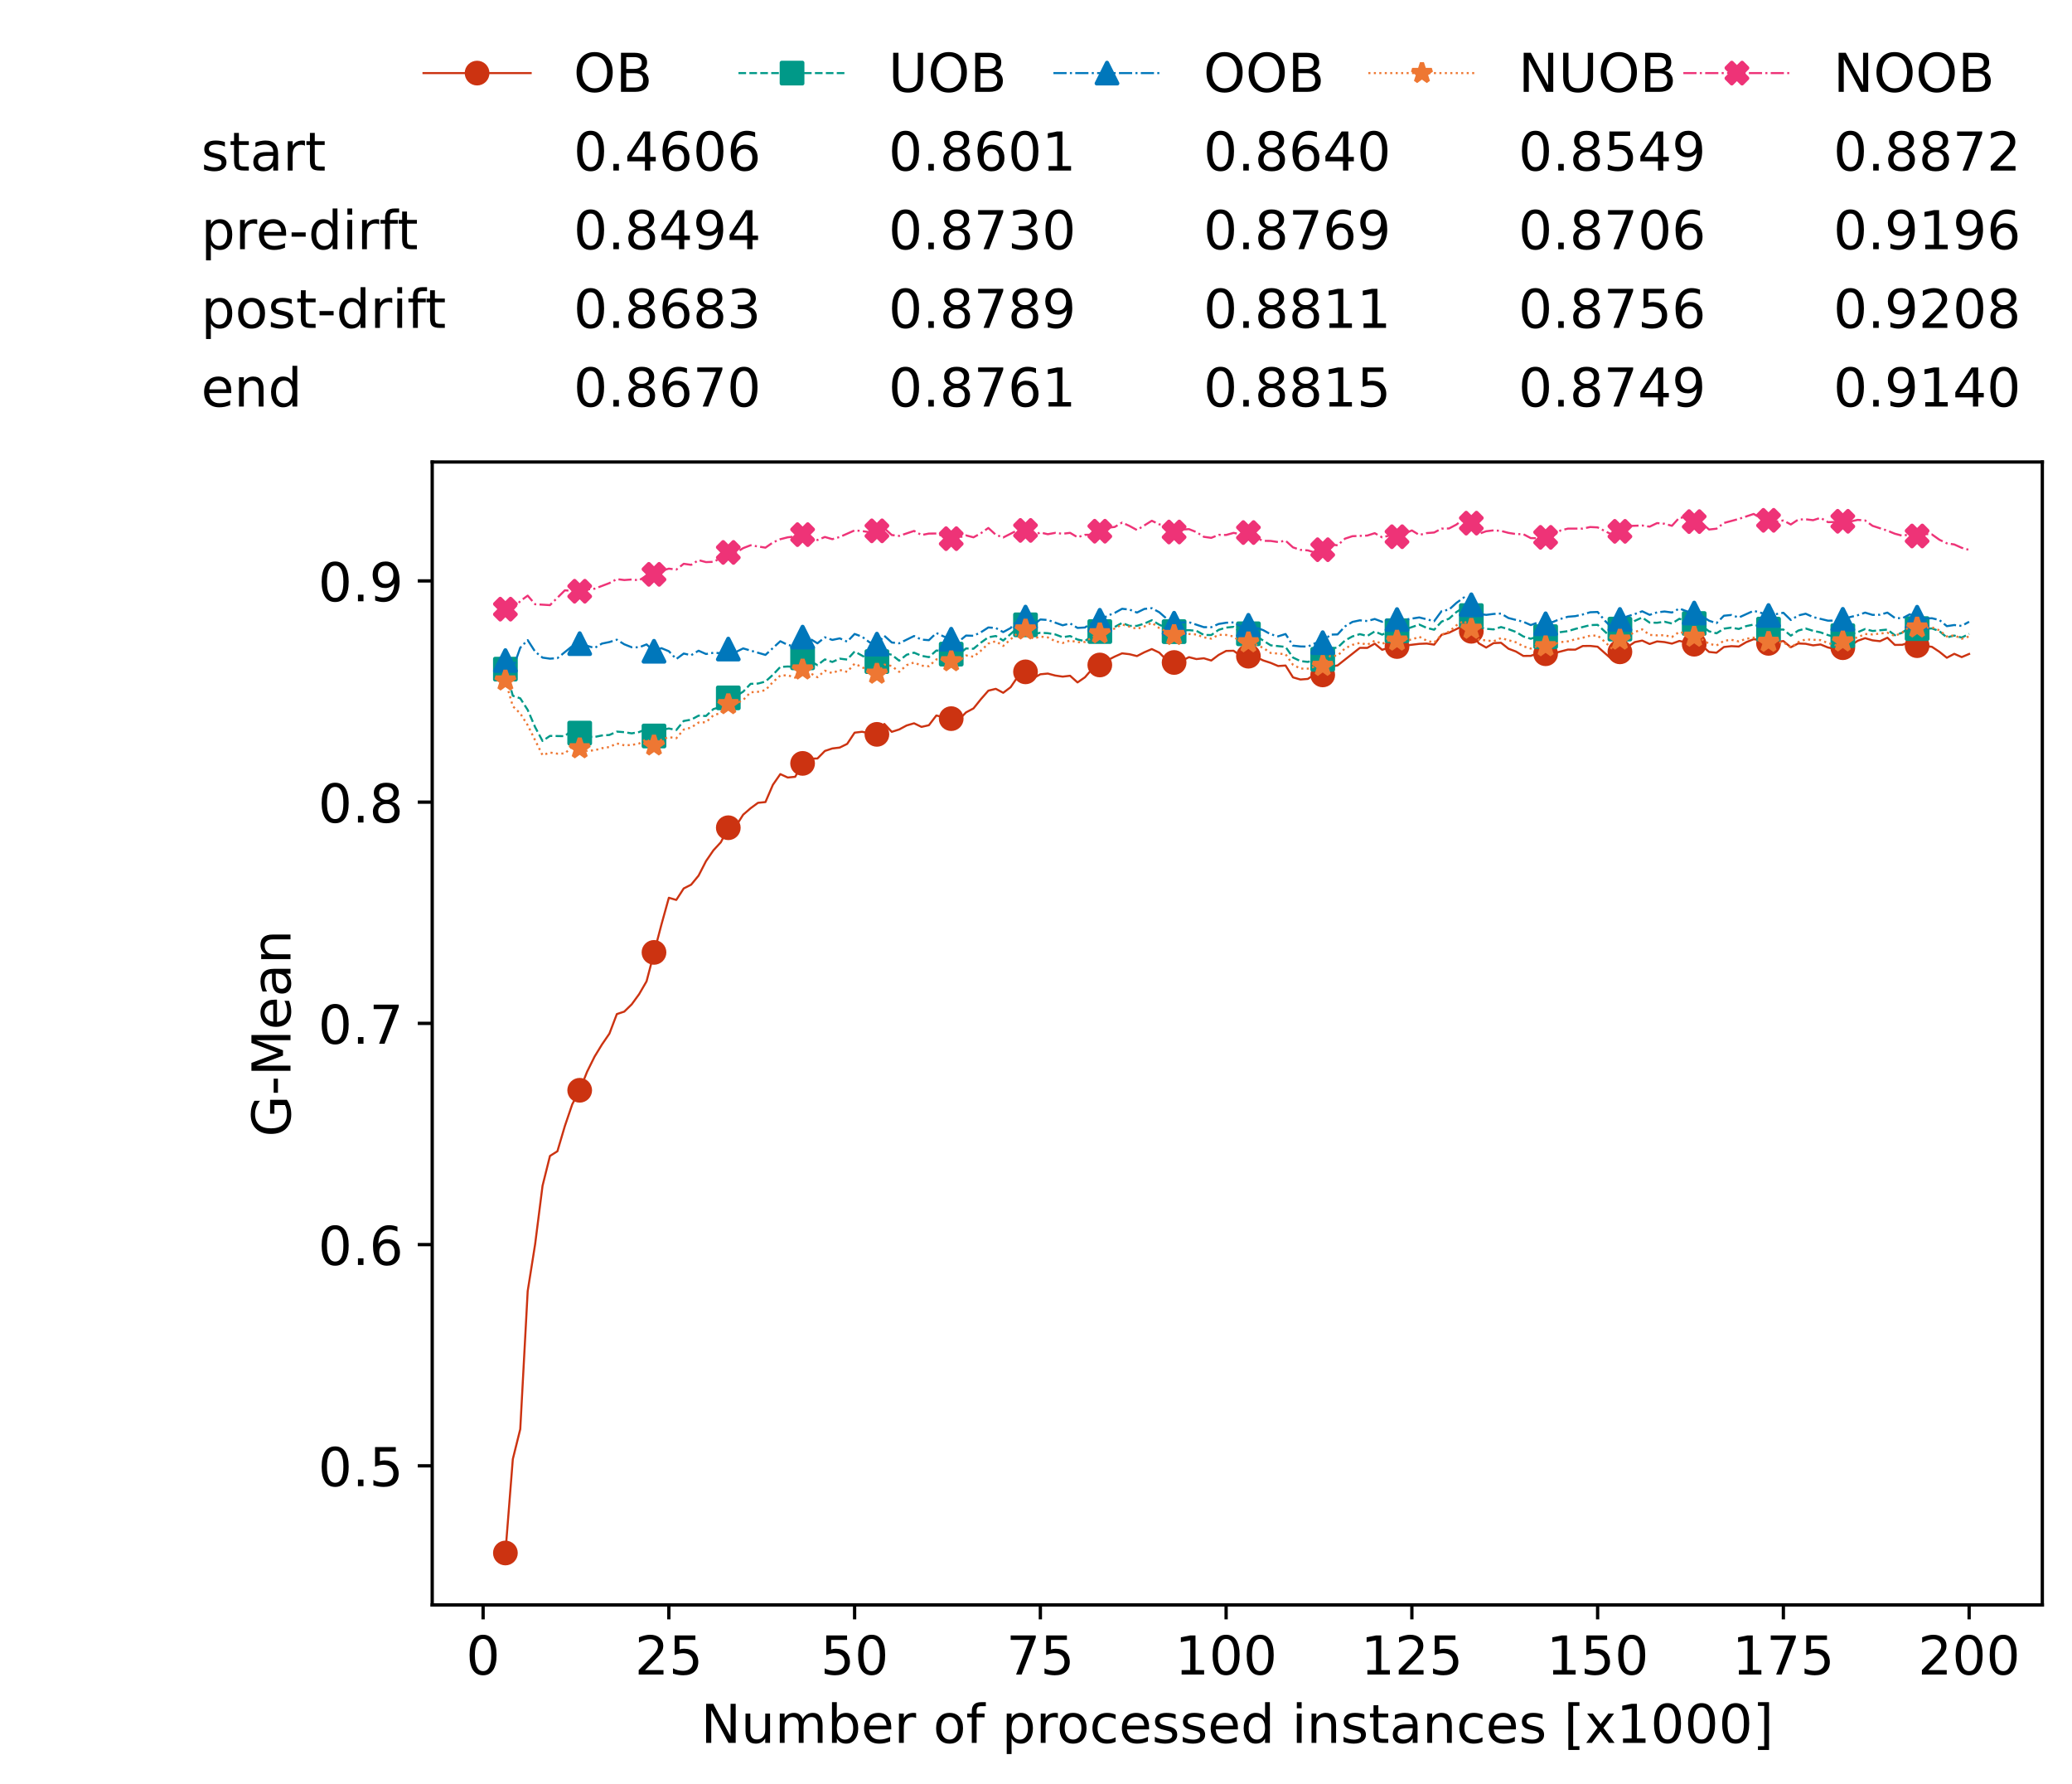 <?xml version="1.0" encoding="utf-8" standalone="no"?>
<!DOCTYPE svg PUBLIC "-//W3C//DTD SVG 1.1//EN"
  "http://www.w3.org/Graphics/SVG/1.1/DTD/svg11.dtd">
<!-- Created with matplotlib (https://matplotlib.org/) -->
<svg height="432.615pt" version="1.1" viewBox="0 0 502.65 432.615" width="502.65pt" xmlns="http://www.w3.org/2000/svg" xmlns:xlink="http://www.w3.org/1999/xlink">
 <defs>
  <style type="text/css">*{stroke-linecap:butt;stroke-linejoin:round;}</style>
 </defs>
 <g id="figure_1">
  <g id="patch_1">
   <path d="M 0 432.615 
L 502.65 432.615 
L 502.65 0 
L 0 0 
z
" style="fill:#ffffff;"/>
  </g>
  <g id="axes_1">
   <g id="patch_2">
    <path d="M 104.85 389.252 
L 495.45 389.252 
L 495.45 112.052 
L 104.85 112.052 
z
" style="fill:#ffffff;"/>
   </g>
   <g id="matplotlib.axis_1">
    <g id="xtick_1">
     <g id="line2d_1">
      <defs>
       <path d="M 0 0 
L 0 3.5 
" id="m4279d58ca3" style="stroke:#000000;stroke-width:0.8;"/>
      </defs>
      <g>
       <use style="stroke:#000000;stroke-width:0.8;" x="117.197" xlink:href="#m4279d58ca3" y="389.252"/>
      </g>
     </g>
     <g id="text_1">
      <!-- 0 -->
      <g transform="translate(113.061 406.13)scale(0.13 -0.13)">
       <defs>
        <path d="M 31.781 66.406 
Q 24.172 66.406 20.328 58.906 
Q 16.5 51.422 16.5 36.375 
Q 16.5 21.391 20.328 13.891 
Q 24.172 6.391 31.781 6.391 
Q 39.453 6.391 43.281 13.891 
Q 47.125 21.391 47.125 36.375 
Q 47.125 51.422 43.281 58.906 
Q 39.453 66.406 31.781 66.406 
z
M 31.781 74.219 
Q 44.047 74.219 50.516 64.516 
Q 56.984 54.828 56.984 36.375 
Q 56.984 17.969 50.516 8.266 
Q 44.047 -1.422 31.781 -1.422 
Q 19.531 -1.422 13.062 8.266 
Q 6.594 17.969 6.594 36.375 
Q 6.594 54.828 13.062 64.516 
Q 19.531 74.219 31.781 74.219 
z
" id="DejaVuSans-48"/>
       </defs>
       <use xlink:href="#DejaVuSans-48"/>
      </g>
     </g>
    </g>
    <g id="xtick_2">
     <g id="line2d_2">
      <g>
       <use style="stroke:#000000;stroke-width:0.8;" x="162.259" xlink:href="#m4279d58ca3" y="389.252"/>
      </g>
     </g>
     <g id="text_2">
      <!-- 25 -->
      <g transform="translate(153.988 406.13)scale(0.13 -0.13)">
       <defs>
        <path d="M 19.188 8.297 
L 53.609 8.297 
L 53.609 0 
L 7.328 0 
L 7.328 8.297 
Q 12.938 14.109 22.625 23.891 
Q 32.328 33.688 34.812 36.531 
Q 39.547 41.844 41.422 45.531 
Q 43.312 49.219 43.312 52.781 
Q 43.312 58.594 39.234 62.25 
Q 35.156 65.922 28.609 65.922 
Q 23.969 65.922 18.812 64.312 
Q 13.672 62.703 7.812 59.422 
L 7.812 69.391 
Q 13.766 71.781 18.938 73 
Q 24.125 74.219 28.422 74.219 
Q 39.75 74.219 46.484 68.547 
Q 53.219 62.891 53.219 53.422 
Q 53.219 48.922 51.531 44.891 
Q 49.859 40.875 45.406 35.406 
Q 44.188 33.984 37.641 27.219 
Q 31.109 20.453 19.188 8.297 
z
" id="DejaVuSans-50"/>
        <path d="M 10.797 72.906 
L 49.516 72.906 
L 49.516 64.594 
L 19.828 64.594 
L 19.828 46.734 
Q 21.969 47.469 24.109 47.828 
Q 26.266 48.188 28.422 48.188 
Q 40.625 48.188 47.75 41.5 
Q 54.891 34.812 54.891 23.391 
Q 54.891 11.625 47.562 5.094 
Q 40.234 -1.422 26.906 -1.422 
Q 22.312 -1.422 17.547 -0.641 
Q 12.797 0.141 7.719 1.703 
L 7.719 11.625 
Q 12.109 9.234 16.797 8.062 
Q 21.484 6.891 26.703 6.891 
Q 35.156 6.891 40.078 11.328 
Q 45.016 15.766 45.016 23.391 
Q 45.016 31 40.078 35.438 
Q 35.156 39.891 26.703 39.891 
Q 22.75 39.891 18.812 39.016 
Q 14.891 38.141 10.797 36.281 
z
" id="DejaVuSans-53"/>
       </defs>
       <use xlink:href="#DejaVuSans-50"/>
       <use x="63.623" xlink:href="#DejaVuSans-53"/>
      </g>
     </g>
    </g>
    <g id="xtick_3">
     <g id="line2d_3">
      <g>
       <use style="stroke:#000000;stroke-width:0.8;" x="207.322" xlink:href="#m4279d58ca3" y="389.252"/>
      </g>
     </g>
     <g id="text_3">
      <!-- 50 -->
      <g transform="translate(199.05 406.13)scale(0.13 -0.13)">
       <use xlink:href="#DejaVuSans-53"/>
       <use x="63.623" xlink:href="#DejaVuSans-48"/>
      </g>
     </g>
    </g>
    <g id="xtick_4">
     <g id="line2d_4">
      <g>
       <use style="stroke:#000000;stroke-width:0.8;" x="252.384" xlink:href="#m4279d58ca3" y="389.252"/>
      </g>
     </g>
     <g id="text_4">
      <!-- 75 -->
      <g transform="translate(244.113 406.13)scale(0.13 -0.13)">
       <defs>
        <path d="M 8.203 72.906 
L 55.078 72.906 
L 55.078 68.703 
L 28.609 0 
L 18.312 0 
L 43.219 64.594 
L 8.203 64.594 
z
" id="DejaVuSans-55"/>
       </defs>
       <use xlink:href="#DejaVuSans-55"/>
       <use x="63.623" xlink:href="#DejaVuSans-53"/>
      </g>
     </g>
    </g>
    <g id="xtick_5">
     <g id="line2d_5">
      <g>
       <use style="stroke:#000000;stroke-width:0.8;" x="297.446" xlink:href="#m4279d58ca3" y="389.252"/>
      </g>
     </g>
     <g id="text_5">
      <!-- 100 -->
      <g transform="translate(285.039 406.13)scale(0.13 -0.13)">
       <defs>
        <path d="M 12.406 8.297 
L 28.516 8.297 
L 28.516 63.922 
L 10.984 60.406 
L 10.984 69.391 
L 28.422 72.906 
L 38.281 72.906 
L 38.281 8.297 
L 54.391 8.297 
L 54.391 0 
L 12.406 0 
z
" id="DejaVuSans-49"/>
       </defs>
       <use xlink:href="#DejaVuSans-49"/>
       <use x="63.623" xlink:href="#DejaVuSans-48"/>
       <use x="127.246" xlink:href="#DejaVuSans-48"/>
      </g>
     </g>
    </g>
    <g id="xtick_6">
     <g id="line2d_6">
      <g>
       <use style="stroke:#000000;stroke-width:0.8;" x="342.509" xlink:href="#m4279d58ca3" y="389.252"/>
      </g>
     </g>
     <g id="text_6">
      <!-- 125 -->
      <g transform="translate(330.102 406.13)scale(0.13 -0.13)">
       <use xlink:href="#DejaVuSans-49"/>
       <use x="63.623" xlink:href="#DejaVuSans-50"/>
       <use x="127.246" xlink:href="#DejaVuSans-53"/>
      </g>
     </g>
    </g>
    <g id="xtick_7">
     <g id="line2d_7">
      <g>
       <use style="stroke:#000000;stroke-width:0.8;" x="387.571" xlink:href="#m4279d58ca3" y="389.252"/>
      </g>
     </g>
     <g id="text_7">
      <!-- 150 -->
      <g transform="translate(375.164 406.13)scale(0.13 -0.13)">
       <use xlink:href="#DejaVuSans-49"/>
       <use x="63.623" xlink:href="#DejaVuSans-53"/>
       <use x="127.246" xlink:href="#DejaVuSans-48"/>
      </g>
     </g>
    </g>
    <g id="xtick_8">
     <g id="line2d_8">
      <g>
       <use style="stroke:#000000;stroke-width:0.8;" x="432.633" xlink:href="#m4279d58ca3" y="389.252"/>
      </g>
     </g>
     <g id="text_8">
      <!-- 175 -->
      <g transform="translate(420.226 406.13)scale(0.13 -0.13)">
       <use xlink:href="#DejaVuSans-49"/>
       <use x="63.623" xlink:href="#DejaVuSans-55"/>
       <use x="127.246" xlink:href="#DejaVuSans-53"/>
      </g>
     </g>
    </g>
    <g id="xtick_9">
     <g id="line2d_9">
      <g>
       <use style="stroke:#000000;stroke-width:0.8;" x="477.695" xlink:href="#m4279d58ca3" y="389.252"/>
      </g>
     </g>
     <g id="text_9">
      <!-- 200 -->
      <g transform="translate(465.289 406.13)scale(0.13 -0.13)">
       <use xlink:href="#DejaVuSans-50"/>
       <use x="63.623" xlink:href="#DejaVuSans-48"/>
       <use x="127.246" xlink:href="#DejaVuSans-48"/>
      </g>
     </g>
    </g>
    <g id="text_10">
     <!-- Number of processed instances [x1000] -->
     <g transform="translate(170.025 422.711)scale(0.13 -0.13)">
      <defs>
       <path d="M 9.812 72.906 
L 23.094 72.906 
L 55.422 11.922 
L 55.422 72.906 
L 64.984 72.906 
L 64.984 0 
L 51.703 0 
L 19.391 60.984 
L 19.391 0 
L 9.812 0 
z
" id="DejaVuSans-78"/>
       <path d="M 8.5 21.578 
L 8.5 54.688 
L 17.484 54.688 
L 17.484 21.922 
Q 17.484 14.156 20.5 10.266 
Q 23.531 6.391 29.594 6.391 
Q 36.859 6.391 41.078 11.031 
Q 45.312 15.672 45.312 23.688 
L 45.312 54.688 
L 54.297 54.688 
L 54.297 0 
L 45.312 0 
L 45.312 8.406 
Q 42.047 3.422 37.719 1 
Q 33.406 -1.422 27.688 -1.422 
Q 18.266 -1.422 13.375 4.438 
Q 8.5 10.297 8.5 21.578 
z
M 31.109 56 
z
" id="DejaVuSans-117"/>
       <path d="M 52 44.188 
Q 55.375 50.25 60.062 53.125 
Q 64.75 56 71.094 56 
Q 79.641 56 84.281 50.016 
Q 88.922 44.047 88.922 33.016 
L 88.922 0 
L 79.891 0 
L 79.891 32.719 
Q 79.891 40.578 77.094 44.375 
Q 74.312 48.188 68.609 48.188 
Q 61.625 48.188 57.562 43.547 
Q 53.516 38.922 53.516 30.906 
L 53.516 0 
L 44.484 0 
L 44.484 32.719 
Q 44.484 40.625 41.703 44.406 
Q 38.922 48.188 33.109 48.188 
Q 26.219 48.188 22.156 43.531 
Q 18.109 38.875 18.109 30.906 
L 18.109 0 
L 9.078 0 
L 9.078 54.688 
L 18.109 54.688 
L 18.109 46.188 
Q 21.188 51.219 25.484 53.609 
Q 29.781 56 35.688 56 
Q 41.656 56 45.828 52.969 
Q 50 49.953 52 44.188 
z
" id="DejaVuSans-109"/>
       <path d="M 48.688 27.297 
Q 48.688 37.203 44.609 42.844 
Q 40.531 48.484 33.406 48.484 
Q 26.266 48.484 22.188 42.844 
Q 18.109 37.203 18.109 27.297 
Q 18.109 17.391 22.188 11.75 
Q 26.266 6.109 33.406 6.109 
Q 40.531 6.109 44.609 11.75 
Q 48.688 17.391 48.688 27.297 
z
M 18.109 46.391 
Q 20.953 51.266 25.266 53.625 
Q 29.594 56 35.594 56 
Q 45.562 56 51.781 48.094 
Q 58.016 40.188 58.016 27.297 
Q 58.016 14.406 51.781 6.484 
Q 45.562 -1.422 35.594 -1.422 
Q 29.594 -1.422 25.266 0.953 
Q 20.953 3.328 18.109 8.203 
L 18.109 0 
L 9.078 0 
L 9.078 75.984 
L 18.109 75.984 
z
" id="DejaVuSans-98"/>
       <path d="M 56.203 29.594 
L 56.203 25.203 
L 14.891 25.203 
Q 15.484 15.922 20.484 11.062 
Q 25.484 6.203 34.422 6.203 
Q 39.594 6.203 44.453 7.469 
Q 49.312 8.734 54.109 11.281 
L 54.109 2.781 
Q 49.266 0.734 44.188 -0.344 
Q 39.109 -1.422 33.891 -1.422 
Q 20.797 -1.422 13.156 6.188 
Q 5.516 13.812 5.516 26.812 
Q 5.516 40.234 12.766 48.109 
Q 20.016 56 32.328 56 
Q 43.359 56 49.781 48.891 
Q 56.203 41.797 56.203 29.594 
z
M 47.219 32.234 
Q 47.125 39.594 43.094 43.984 
Q 39.062 48.391 32.422 48.391 
Q 24.906 48.391 20.391 44.141 
Q 15.875 39.891 15.188 32.172 
z
" id="DejaVuSans-101"/>
       <path d="M 41.109 46.297 
Q 39.594 47.172 37.812 47.578 
Q 36.031 48 33.891 48 
Q 26.266 48 22.188 43.047 
Q 18.109 38.094 18.109 28.812 
L 18.109 0 
L 9.078 0 
L 9.078 54.688 
L 18.109 54.688 
L 18.109 46.188 
Q 20.953 51.172 25.484 53.578 
Q 30.031 56 36.531 56 
Q 37.453 56 38.578 55.875 
Q 39.703 55.766 41.062 55.516 
z
" id="DejaVuSans-114"/>
       <path id="DejaVuSans-32"/>
       <path d="M 30.609 48.391 
Q 23.391 48.391 19.188 42.75 
Q 14.984 37.109 14.984 27.297 
Q 14.984 17.484 19.156 11.844 
Q 23.344 6.203 30.609 6.203 
Q 37.797 6.203 41.984 11.859 
Q 46.188 17.531 46.188 27.297 
Q 46.188 37.016 41.984 42.703 
Q 37.797 48.391 30.609 48.391 
z
M 30.609 56 
Q 42.328 56 49.016 48.375 
Q 55.719 40.766 55.719 27.297 
Q 55.719 13.875 49.016 6.219 
Q 42.328 -1.422 30.609 -1.422 
Q 18.844 -1.422 12.172 6.219 
Q 5.516 13.875 5.516 27.297 
Q 5.516 40.766 12.172 48.375 
Q 18.844 56 30.609 56 
z
" id="DejaVuSans-111"/>
       <path d="M 37.109 75.984 
L 37.109 68.5 
L 28.516 68.5 
Q 23.688 68.5 21.797 66.547 
Q 19.922 64.594 19.922 59.516 
L 19.922 54.688 
L 34.719 54.688 
L 34.719 47.703 
L 19.922 47.703 
L 19.922 0 
L 10.891 0 
L 10.891 47.703 
L 2.297 47.703 
L 2.297 54.688 
L 10.891 54.688 
L 10.891 58.5 
Q 10.891 67.625 15.141 71.797 
Q 19.391 75.984 28.609 75.984 
z
" id="DejaVuSans-102"/>
       <path d="M 18.109 8.203 
L 18.109 -20.797 
L 9.078 -20.797 
L 9.078 54.688 
L 18.109 54.688 
L 18.109 46.391 
Q 20.953 51.266 25.266 53.625 
Q 29.594 56 35.594 56 
Q 45.562 56 51.781 48.094 
Q 58.016 40.188 58.016 27.297 
Q 58.016 14.406 51.781 6.484 
Q 45.562 -1.422 35.594 -1.422 
Q 29.594 -1.422 25.266 0.953 
Q 20.953 3.328 18.109 8.203 
z
M 48.688 27.297 
Q 48.688 37.203 44.609 42.844 
Q 40.531 48.484 33.406 48.484 
Q 26.266 48.484 22.188 42.844 
Q 18.109 37.203 18.109 27.297 
Q 18.109 17.391 22.188 11.75 
Q 26.266 6.109 33.406 6.109 
Q 40.531 6.109 44.609 11.75 
Q 48.688 17.391 48.688 27.297 
z
" id="DejaVuSans-112"/>
       <path d="M 48.781 52.594 
L 48.781 44.188 
Q 44.969 46.297 41.141 47.344 
Q 37.312 48.391 33.406 48.391 
Q 24.656 48.391 19.812 42.844 
Q 14.984 37.312 14.984 27.297 
Q 14.984 17.281 19.812 11.734 
Q 24.656 6.203 33.406 6.203 
Q 37.312 6.203 41.141 7.25 
Q 44.969 8.297 48.781 10.406 
L 48.781 2.094 
Q 45.016 0.344 40.984 -0.531 
Q 36.969 -1.422 32.422 -1.422 
Q 20.062 -1.422 12.781 6.344 
Q 5.516 14.109 5.516 27.297 
Q 5.516 40.672 12.859 48.328 
Q 20.219 56 33.016 56 
Q 37.156 56 41.109 55.141 
Q 45.062 54.297 48.781 52.594 
z
" id="DejaVuSans-99"/>
       <path d="M 44.281 53.078 
L 44.281 44.578 
Q 40.484 46.531 36.375 47.5 
Q 32.281 48.484 27.875 48.484 
Q 21.188 48.484 17.844 46.438 
Q 14.5 44.391 14.5 40.281 
Q 14.5 37.156 16.891 35.375 
Q 19.281 33.594 26.516 31.984 
L 29.594 31.297 
Q 39.156 29.25 43.188 25.516 
Q 47.219 21.781 47.219 15.094 
Q 47.219 7.469 41.188 3.016 
Q 35.156 -1.422 24.609 -1.422 
Q 20.219 -1.422 15.453 -0.562 
Q 10.688 0.297 5.422 2 
L 5.422 11.281 
Q 10.406 8.688 15.234 7.391 
Q 20.062 6.109 24.812 6.109 
Q 31.156 6.109 34.562 8.281 
Q 37.984 10.453 37.984 14.406 
Q 37.984 18.062 35.516 20.016 
Q 33.062 21.969 24.703 23.781 
L 21.578 24.516 
Q 13.234 26.266 9.516 29.906 
Q 5.812 33.547 5.812 39.891 
Q 5.812 47.609 11.281 51.797 
Q 16.75 56 26.812 56 
Q 31.781 56 36.172 55.266 
Q 40.578 54.547 44.281 53.078 
z
" id="DejaVuSans-115"/>
       <path d="M 45.406 46.391 
L 45.406 75.984 
L 54.391 75.984 
L 54.391 0 
L 45.406 0 
L 45.406 8.203 
Q 42.578 3.328 38.25 0.953 
Q 33.938 -1.422 27.875 -1.422 
Q 17.969 -1.422 11.734 6.484 
Q 5.516 14.406 5.516 27.297 
Q 5.516 40.188 11.734 48.094 
Q 17.969 56 27.875 56 
Q 33.938 56 38.25 53.625 
Q 42.578 51.266 45.406 46.391 
z
M 14.797 27.297 
Q 14.797 17.391 18.875 11.75 
Q 22.953 6.109 30.078 6.109 
Q 37.203 6.109 41.297 11.75 
Q 45.406 17.391 45.406 27.297 
Q 45.406 37.203 41.297 42.844 
Q 37.203 48.484 30.078 48.484 
Q 22.953 48.484 18.875 42.844 
Q 14.797 37.203 14.797 27.297 
z
" id="DejaVuSans-100"/>
       <path d="M 9.422 54.688 
L 18.406 54.688 
L 18.406 0 
L 9.422 0 
z
M 9.422 75.984 
L 18.406 75.984 
L 18.406 64.594 
L 9.422 64.594 
z
" id="DejaVuSans-105"/>
       <path d="M 54.891 33.016 
L 54.891 0 
L 45.906 0 
L 45.906 32.719 
Q 45.906 40.484 42.875 44.328 
Q 39.844 48.188 33.797 48.188 
Q 26.516 48.188 22.312 43.547 
Q 18.109 38.922 18.109 30.906 
L 18.109 0 
L 9.078 0 
L 9.078 54.688 
L 18.109 54.688 
L 18.109 46.188 
Q 21.344 51.125 25.703 53.562 
Q 30.078 56 35.797 56 
Q 45.219 56 50.047 50.172 
Q 54.891 44.344 54.891 33.016 
z
" id="DejaVuSans-110"/>
       <path d="M 18.312 70.219 
L 18.312 54.688 
L 36.812 54.688 
L 36.812 47.703 
L 18.312 47.703 
L 18.312 18.016 
Q 18.312 11.328 20.141 9.422 
Q 21.969 7.516 27.594 7.516 
L 36.812 7.516 
L 36.812 0 
L 27.594 0 
Q 17.188 0 13.234 3.875 
Q 9.281 7.766 9.281 18.016 
L 9.281 47.703 
L 2.688 47.703 
L 2.688 54.688 
L 9.281 54.688 
L 9.281 70.219 
z
" id="DejaVuSans-116"/>
       <path d="M 34.281 27.484 
Q 23.391 27.484 19.188 25 
Q 14.984 22.516 14.984 16.5 
Q 14.984 11.719 18.141 8.906 
Q 21.297 6.109 26.703 6.109 
Q 34.188 6.109 38.703 11.406 
Q 43.219 16.703 43.219 25.484 
L 43.219 27.484 
z
M 52.203 31.203 
L 52.203 0 
L 43.219 0 
L 43.219 8.297 
Q 40.141 3.328 35.547 0.953 
Q 30.953 -1.422 24.312 -1.422 
Q 15.922 -1.422 10.953 3.297 
Q 6 8.016 6 15.922 
Q 6 25.141 12.172 29.828 
Q 18.359 34.516 30.609 34.516 
L 43.219 34.516 
L 43.219 35.406 
Q 43.219 41.609 39.141 45 
Q 35.062 48.391 27.688 48.391 
Q 23 48.391 18.547 47.266 
Q 14.109 46.141 10.016 43.891 
L 10.016 52.203 
Q 14.938 54.109 19.578 55.047 
Q 24.219 56 28.609 56 
Q 40.484 56 46.344 49.844 
Q 52.203 43.703 52.203 31.203 
z
" id="DejaVuSans-97"/>
       <path d="M 8.594 75.984 
L 29.297 75.984 
L 29.297 69 
L 17.578 69 
L 17.578 -6.203 
L 29.297 -6.203 
L 29.297 -13.188 
L 8.594 -13.188 
z
" id="DejaVuSans-91"/>
       <path d="M 54.891 54.688 
L 35.109 28.078 
L 55.906 0 
L 45.312 0 
L 29.391 21.484 
L 13.484 0 
L 2.875 0 
L 24.125 28.609 
L 4.688 54.688 
L 15.281 54.688 
L 29.781 35.203 
L 44.281 54.688 
z
" id="DejaVuSans-120"/>
       <path d="M 30.422 75.984 
L 30.422 -13.188 
L 9.719 -13.188 
L 9.719 -6.203 
L 21.391 -6.203 
L 21.391 69 
L 9.719 69 
L 9.719 75.984 
z
" id="DejaVuSans-93"/>
      </defs>
      <use xlink:href="#DejaVuSans-78"/>
      <use x="74.805" xlink:href="#DejaVuSans-117"/>
      <use x="138.184" xlink:href="#DejaVuSans-109"/>
      <use x="235.596" xlink:href="#DejaVuSans-98"/>
      <use x="299.072" xlink:href="#DejaVuSans-101"/>
      <use x="360.596" xlink:href="#DejaVuSans-114"/>
      <use x="401.709" xlink:href="#DejaVuSans-32"/>
      <use x="433.496" xlink:href="#DejaVuSans-111"/>
      <use x="494.678" xlink:href="#DejaVuSans-102"/>
      <use x="529.883" xlink:href="#DejaVuSans-32"/>
      <use x="561.67" xlink:href="#DejaVuSans-112"/>
      <use x="625.146" xlink:href="#DejaVuSans-114"/>
      <use x="664.01" xlink:href="#DejaVuSans-111"/>
      <use x="725.191" xlink:href="#DejaVuSans-99"/>
      <use x="780.172" xlink:href="#DejaVuSans-101"/>
      <use x="841.695" xlink:href="#DejaVuSans-115"/>
      <use x="893.795" xlink:href="#DejaVuSans-115"/>
      <use x="945.895" xlink:href="#DejaVuSans-101"/>
      <use x="1007.418" xlink:href="#DejaVuSans-100"/>
      <use x="1070.895" xlink:href="#DejaVuSans-32"/>
      <use x="1102.682" xlink:href="#DejaVuSans-105"/>
      <use x="1130.465" xlink:href="#DejaVuSans-110"/>
      <use x="1193.844" xlink:href="#DejaVuSans-115"/>
      <use x="1245.943" xlink:href="#DejaVuSans-116"/>
      <use x="1285.152" xlink:href="#DejaVuSans-97"/>
      <use x="1346.432" xlink:href="#DejaVuSans-110"/>
      <use x="1409.811" xlink:href="#DejaVuSans-99"/>
      <use x="1464.791" xlink:href="#DejaVuSans-101"/>
      <use x="1526.314" xlink:href="#DejaVuSans-115"/>
      <use x="1578.414" xlink:href="#DejaVuSans-32"/>
      <use x="1610.201" xlink:href="#DejaVuSans-91"/>
      <use x="1649.215" xlink:href="#DejaVuSans-120"/>
      <use x="1708.395" xlink:href="#DejaVuSans-49"/>
      <use x="1772.018" xlink:href="#DejaVuSans-48"/>
      <use x="1835.641" xlink:href="#DejaVuSans-48"/>
      <use x="1899.264" xlink:href="#DejaVuSans-48"/>
      <use x="1962.887" xlink:href="#DejaVuSans-93"/>
     </g>
    </g>
   </g>
   <g id="matplotlib.axis_2">
    <g id="ytick_1">
     <g id="line2d_10">
      <defs>
       <path d="M 0 0 
L -3.5 0 
" id="m587e858259" style="stroke:#000000;stroke-width:0.8;"/>
      </defs>
      <g>
       <use style="stroke:#000000;stroke-width:0.8;" x="104.85" xlink:href="#m587e858259" y="355.51"/>
      </g>
     </g>
     <g id="text_11">
      <!-- 0.5 -->
      <g transform="translate(77.176 360.449)scale(0.13 -0.13)">
       <defs>
        <path d="M 10.688 12.406 
L 21 12.406 
L 21 0 
L 10.688 0 
z
" id="DejaVuSans-46"/>
       </defs>
       <use xlink:href="#DejaVuSans-48"/>
       <use x="63.623" xlink:href="#DejaVuSans-46"/>
       <use x="95.41" xlink:href="#DejaVuSans-53"/>
      </g>
     </g>
    </g>
    <g id="ytick_2">
     <g id="line2d_11">
      <g>
       <use style="stroke:#000000;stroke-width:0.8;" x="104.85" xlink:href="#m587e858259" y="301.856"/>
      </g>
     </g>
     <g id="text_12">
      <!-- 0.6 -->
      <g transform="translate(77.176 306.795)scale(0.13 -0.13)">
       <defs>
        <path d="M 33.016 40.375 
Q 26.375 40.375 22.484 35.828 
Q 18.609 31.297 18.609 23.391 
Q 18.609 15.531 22.484 10.953 
Q 26.375 6.391 33.016 6.391 
Q 39.656 6.391 43.531 10.953 
Q 47.406 15.531 47.406 23.391 
Q 47.406 31.297 43.531 35.828 
Q 39.656 40.375 33.016 40.375 
z
M 52.594 71.297 
L 52.594 62.312 
Q 48.875 64.062 45.094 64.984 
Q 41.312 65.922 37.594 65.922 
Q 27.828 65.922 22.672 59.328 
Q 17.531 52.734 16.797 39.406 
Q 19.672 43.656 24.016 45.922 
Q 28.375 48.188 33.594 48.188 
Q 44.578 48.188 50.953 41.516 
Q 57.328 34.859 57.328 23.391 
Q 57.328 12.156 50.688 5.359 
Q 44.047 -1.422 33.016 -1.422 
Q 20.359 -1.422 13.672 8.266 
Q 6.984 17.969 6.984 36.375 
Q 6.984 53.656 15.188 63.938 
Q 23.391 74.219 37.203 74.219 
Q 40.922 74.219 44.703 73.484 
Q 48.484 72.75 52.594 71.297 
z
" id="DejaVuSans-54"/>
       </defs>
       <use xlink:href="#DejaVuSans-48"/>
       <use x="63.623" xlink:href="#DejaVuSans-46"/>
       <use x="95.41" xlink:href="#DejaVuSans-54"/>
      </g>
     </g>
    </g>
    <g id="ytick_3">
     <g id="line2d_12">
      <g>
       <use style="stroke:#000000;stroke-width:0.8;" x="104.85" xlink:href="#m587e858259" y="248.201"/>
      </g>
     </g>
     <g id="text_13">
      <!-- 0.7 -->
      <g transform="translate(77.176 253.14)scale(0.13 -0.13)">
       <use xlink:href="#DejaVuSans-48"/>
       <use x="63.623" xlink:href="#DejaVuSans-46"/>
       <use x="95.41" xlink:href="#DejaVuSans-55"/>
      </g>
     </g>
    </g>
    <g id="ytick_4">
     <g id="line2d_13">
      <g>
       <use style="stroke:#000000;stroke-width:0.8;" x="104.85" xlink:href="#m587e858259" y="194.546"/>
      </g>
     </g>
     <g id="text_14">
      <!-- 0.8 -->
      <g transform="translate(77.176 199.485)scale(0.13 -0.13)">
       <defs>
        <path d="M 31.781 34.625 
Q 24.75 34.625 20.719 30.859 
Q 16.703 27.094 16.703 20.516 
Q 16.703 13.922 20.719 10.156 
Q 24.75 6.391 31.781 6.391 
Q 38.812 6.391 42.859 10.172 
Q 46.922 13.969 46.922 20.516 
Q 46.922 27.094 42.891 30.859 
Q 38.875 34.625 31.781 34.625 
z
M 21.922 38.812 
Q 15.578 40.375 12.031 44.719 
Q 8.5 49.078 8.5 55.328 
Q 8.5 64.062 14.719 69.141 
Q 20.953 74.219 31.781 74.219 
Q 42.672 74.219 48.875 69.141 
Q 55.078 64.062 55.078 55.328 
Q 55.078 49.078 51.531 44.719 
Q 48 40.375 41.703 38.812 
Q 48.828 37.156 52.797 32.312 
Q 56.781 27.484 56.781 20.516 
Q 56.781 9.906 50.312 4.234 
Q 43.844 -1.422 31.781 -1.422 
Q 19.734 -1.422 13.25 4.234 
Q 6.781 9.906 6.781 20.516 
Q 6.781 27.484 10.781 32.312 
Q 14.797 37.156 21.922 38.812 
z
M 18.312 54.391 
Q 18.312 48.734 21.844 45.562 
Q 25.391 42.391 31.781 42.391 
Q 38.141 42.391 41.719 45.562 
Q 45.312 48.734 45.312 54.391 
Q 45.312 60.062 41.719 63.234 
Q 38.141 66.406 31.781 66.406 
Q 25.391 66.406 21.844 63.234 
Q 18.312 60.062 18.312 54.391 
z
" id="DejaVuSans-56"/>
       </defs>
       <use xlink:href="#DejaVuSans-48"/>
       <use x="63.623" xlink:href="#DejaVuSans-46"/>
       <use x="95.41" xlink:href="#DejaVuSans-56"/>
      </g>
     </g>
    </g>
    <g id="ytick_5">
     <g id="line2d_14">
      <g>
       <use style="stroke:#000000;stroke-width:0.8;" x="104.85" xlink:href="#m587e858259" y="140.891"/>
      </g>
     </g>
     <g id="text_15">
      <!-- 0.9 -->
      <g transform="translate(77.176 145.83)scale(0.13 -0.13)">
       <defs>
        <path d="M 10.984 1.516 
L 10.984 10.5 
Q 14.703 8.734 18.5 7.812 
Q 22.312 6.891 25.984 6.891 
Q 35.75 6.891 40.891 13.453 
Q 46.047 20.016 46.781 33.406 
Q 43.953 29.203 39.594 26.953 
Q 35.25 24.703 29.984 24.703 
Q 19.047 24.703 12.672 31.312 
Q 6.297 37.938 6.297 49.422 
Q 6.297 60.641 12.938 67.422 
Q 19.578 74.219 30.609 74.219 
Q 43.266 74.219 49.922 64.516 
Q 56.594 54.828 56.594 36.375 
Q 56.594 19.141 48.406 8.859 
Q 40.234 -1.422 26.422 -1.422 
Q 22.703 -1.422 18.891 -0.688 
Q 15.094 0.047 10.984 1.516 
z
M 30.609 32.422 
Q 37.25 32.422 41.125 36.953 
Q 45.016 41.5 45.016 49.422 
Q 45.016 57.281 41.125 61.844 
Q 37.25 66.406 30.609 66.406 
Q 23.969 66.406 20.094 61.844 
Q 16.219 57.281 16.219 49.422 
Q 16.219 41.5 20.094 36.953 
Q 23.969 32.422 30.609 32.422 
z
" id="DejaVuSans-57"/>
       </defs>
       <use xlink:href="#DejaVuSans-48"/>
       <use x="63.623" xlink:href="#DejaVuSans-46"/>
       <use x="95.41" xlink:href="#DejaVuSans-57"/>
      </g>
     </g>
    </g>
    <g id="text_16">
     <!-- G-Mean -->
     <g transform="translate(70.472 275.744)rotate(-90)scale(0.13 -0.13)">
      <defs>
       <path d="M 59.516 10.406 
L 59.516 29.984 
L 43.406 29.984 
L 43.406 38.094 
L 69.281 38.094 
L 69.281 6.781 
Q 63.578 2.734 56.688 0.656 
Q 49.812 -1.422 42 -1.422 
Q 24.906 -1.422 15.25 8.562 
Q 5.609 18.562 5.609 36.375 
Q 5.609 54.25 15.25 64.234 
Q 24.906 74.219 42 74.219 
Q 49.125 74.219 55.547 72.453 
Q 61.969 70.703 67.391 67.281 
L 67.391 56.781 
Q 61.922 61.422 55.766 63.766 
Q 49.609 66.109 42.828 66.109 
Q 29.438 66.109 22.719 58.641 
Q 16.016 51.172 16.016 36.375 
Q 16.016 21.625 22.719 14.156 
Q 29.438 6.688 42.828 6.688 
Q 48.047 6.688 52.141 7.594 
Q 56.25 8.5 59.516 10.406 
z
" id="DejaVuSans-71"/>
       <path d="M 4.891 31.391 
L 31.203 31.391 
L 31.203 23.391 
L 4.891 23.391 
z
" id="DejaVuSans-45"/>
       <path d="M 9.812 72.906 
L 24.516 72.906 
L 43.109 23.297 
L 61.812 72.906 
L 76.516 72.906 
L 76.516 0 
L 66.891 0 
L 66.891 64.016 
L 48.094 14.016 
L 38.188 14.016 
L 19.391 64.016 
L 19.391 0 
L 9.812 0 
z
" id="DejaVuSans-77"/>
      </defs>
      <use xlink:href="#DejaVuSans-71"/>
      <use x="77.49" xlink:href="#DejaVuSans-45"/>
      <use x="113.574" xlink:href="#DejaVuSans-77"/>
      <use x="199.854" xlink:href="#DejaVuSans-101"/>
      <use x="261.377" xlink:href="#DejaVuSans-97"/>
      <use x="322.656" xlink:href="#DejaVuSans-110"/>
     </g>
    </g>
   </g>
   <g id="line2d_15"/>
   <g id="line2d_16"/>
   <g id="line2d_17"/>
   <g id="line2d_18"/>
   <g id="line2d_19"/>
   <g id="line2d_20">
    <path clip-path="url(#p0244f46059)" d="M 122.605 376.652 
L 124.407 353.882 
L 126.21 346.612 
L 128.012 313.142 
L 129.815 301.777 
L 131.617 287.584 
L 133.419 280.352 
L 135.222 279.222 
L 137.024 273.12 
L 138.827 267.817 
L 140.629 264.429 
L 142.432 259.916 
L 144.234 256.274 
L 146.037 253.318 
L 147.839 250.683 
L 149.642 245.945 
L 151.444 245.349 
L 153.247 243.59 
L 155.049 241.114 
L 156.852 238 
L 160.457 224.235 
L 162.259 217.74 
L 164.062 218.265 
L 165.864 215.478 
L 167.667 214.564 
L 169.469 212.37 
L 171.272 208.855 
L 173.074 206.223 
L 174.877 204.267 
L 176.679 200.753 
L 178.482 200.43 
L 180.284 197.589 
L 182.087 196.027 
L 183.889 194.707 
L 185.692 194.53 
L 187.494 190.346 
L 189.297 187.748 
L 191.099 188.576 
L 192.902 188.4 
L 194.704 185.148 
L 196.507 183.995 
L 198.309 183.959 
L 200.112 182.131 
L 201.914 181.529 
L 203.717 181.305 
L 205.519 180.417 
L 207.322 177.695 
L 209.124 177.476 
L 210.927 177.85 
L 212.729 178.108 
L 214.532 175.583 
L 216.334 177.496 
L 218.137 176.917 
L 219.939 175.953 
L 221.742 175.421 
L 223.544 176.297 
L 225.347 175.889 
L 227.149 173.527 
L 228.952 173.996 
L 232.557 174.616 
L 234.359 172.772 
L 236.162 171.813 
L 237.964 169.566 
L 239.767 167.509 
L 241.569 167.065 
L 243.372 168.026 
L 245.174 166.666 
L 246.976 164.017 
L 248.779 162.947 
L 250.581 164.531 
L 252.384 163.535 
L 254.186 163.363 
L 255.989 163.839 
L 257.791 164.104 
L 259.594 163.893 
L 261.396 165.511 
L 263.199 164.269 
L 265.001 162.184 
L 266.804 161.281 
L 268.606 160.175 
L 270.409 159.251 
L 272.211 158.454 
L 274.014 158.667 
L 275.816 159.122 
L 277.619 158.194 
L 279.421 157.42 
L 281.224 158.282 
L 283.026 160.088 
L 284.829 160.677 
L 286.631 160.298 
L 288.434 159.383 
L 290.236 159.846 
L 292.039 159.652 
L 293.841 160.199 
L 295.644 158.834 
L 297.446 157.874 
L 299.249 157.827 
L 301.051 159.107 
L 302.854 159.151 
L 304.656 159.319 
L 306.459 160.184 
L 308.261 160.769 
L 310.064 161.533 
L 311.866 161.414 
L 313.669 164.286 
L 315.471 164.804 
L 317.274 164.662 
L 319.076 163.445 
L 320.879 163.69 
L 322.681 161.726 
L 324.484 161.389 
L 329.891 157.129 
L 331.694 157.137 
L 333.496 156.108 
L 335.299 157.6 
L 337.101 157.022 
L 344.311 156.157 
L 346.114 156.082 
L 347.916 156.348 
L 349.719 153.955 
L 351.521 153.456 
L 355.126 151.68 
L 356.928 153.112 
L 358.731 156.017 
L 360.533 157.055 
L 362.336 155.976 
L 364.138 155.894 
L 365.941 157.335 
L 367.743 158.009 
L 369.546 159.087 
L 371.348 159.067 
L 373.151 158.408 
L 374.953 158.558 
L 376.756 158.489 
L 380.361 157.547 
L 382.163 157.558 
L 383.966 156.676 
L 385.768 156.655 
L 387.571 156.853 
L 391.176 160.041 
L 392.978 158.093 
L 396.583 155.73 
L 398.386 155.36 
L 400.188 156.198 
L 401.991 155.562 
L 403.793 155.724 
L 405.596 156.102 
L 407.398 155.449 
L 412.806 156.557 
L 414.608 158.119 
L 416.411 158.308 
L 418.213 156.918 
L 420.016 156.714 
L 421.818 156.805 
L 423.621 155.748 
L 425.423 155.031 
L 427.226 155.271 
L 429.028 156.04 
L 430.831 155.69 
L 432.633 155.478 
L 434.436 156.984 
L 436.238 156.06 
L 438.041 156.142 
L 439.843 156.524 
L 441.646 156.301 
L 443.448 157.037 
L 445.251 157.407 
L 448.856 156.674 
L 450.658 155.408 
L 452.461 154.775 
L 454.263 155.306 
L 456.066 155.514 
L 457.868 154.666 
L 459.671 156.414 
L 461.473 156.387 
L 463.276 155.801 
L 465.078 156.6 
L 466.881 156.628 
L 468.683 156.884 
L 470.485 158.084 
L 472.288 159.529 
L 474.09 158.574 
L 475.893 159.37 
L 477.695 158.607 
L 477.695 158.607 
" style="fill:none;stroke:#cc3311;stroke-linecap:square;stroke-width:0.5;"/>
    <defs>
     <path d="M 0 2.5 
C 0.663 2.5 1.299 2.237 1.768 1.768 
C 2.237 1.299 2.5 0.663 2.5 0 
C 2.5 -0.663 2.237 -1.299 1.768 -1.768 
C 1.299 -2.237 0.663 -2.5 0 -2.5 
C -0.663 -2.5 -1.299 -2.237 -1.768 -1.768 
C -2.237 -1.299 -2.5 -0.663 -2.5 0 
C -2.5 0.663 -2.237 1.299 -1.768 1.768 
C -1.299 2.237 -0.663 2.5 0 2.5 
z
" id="mff555a6367" style="stroke:#cc3311;"/>
    </defs>
    <g clip-path="url(#p0244f46059)">
     <use style="fill:#cc3311;stroke:#cc3311;" x="122.605" xlink:href="#mff555a6367" y="376.652"/>
     <use style="fill:#cc3311;stroke:#cc3311;" x="140.629" xlink:href="#mff555a6367" y="264.429"/>
     <use style="fill:#cc3311;stroke:#cc3311;" x="158.654" xlink:href="#mff555a6367" y="230.99"/>
     <use style="fill:#cc3311;stroke:#cc3311;" x="176.679" xlink:href="#mff555a6367" y="200.753"/>
     <use style="fill:#cc3311;stroke:#cc3311;" x="194.704" xlink:href="#mff555a6367" y="185.148"/>
     <use style="fill:#cc3311;stroke:#cc3311;" x="212.729" xlink:href="#mff555a6367" y="178.108"/>
     <use style="fill:#cc3311;stroke:#cc3311;" x="230.754" xlink:href="#mff555a6367" y="174.293"/>
     <use style="fill:#cc3311;stroke:#cc3311;" x="248.779" xlink:href="#mff555a6367" y="162.947"/>
     <use style="fill:#cc3311;stroke:#cc3311;" x="266.804" xlink:href="#mff555a6367" y="161.281"/>
     <use style="fill:#cc3311;stroke:#cc3311;" x="284.829" xlink:href="#mff555a6367" y="160.677"/>
     <use style="fill:#cc3311;stroke:#cc3311;" x="302.854" xlink:href="#mff555a6367" y="159.151"/>
     <use style="fill:#cc3311;stroke:#cc3311;" x="320.879" xlink:href="#mff555a6367" y="163.69"/>
     <use style="fill:#cc3311;stroke:#cc3311;" x="338.904" xlink:href="#mff555a6367" y="156.803"/>
     <use style="fill:#cc3311;stroke:#cc3311;" x="356.928" xlink:href="#mff555a6367" y="153.112"/>
     <use style="fill:#cc3311;stroke:#cc3311;" x="374.953" xlink:href="#mff555a6367" y="158.558"/>
     <use style="fill:#cc3311;stroke:#cc3311;" x="392.978" xlink:href="#mff555a6367" y="158.093"/>
     <use style="fill:#cc3311;stroke:#cc3311;" x="411.003" xlink:href="#mff555a6367" y="156.246"/>
     <use style="fill:#cc3311;stroke:#cc3311;" x="429.028" xlink:href="#mff555a6367" y="156.04"/>
     <use style="fill:#cc3311;stroke:#cc3311;" x="447.053" xlink:href="#mff555a6367" y="157.091"/>
     <use style="fill:#cc3311;stroke:#cc3311;" x="465.078" xlink:href="#mff555a6367" y="156.6"/>
    </g>
   </g>
   <g id="line2d_21"/>
   <g id="line2d_22"/>
   <g id="line2d_23"/>
   <g id="line2d_24"/>
   <g id="line2d_25">
    <path clip-path="url(#p0244f46059)" d="M 122.605 162.291 
L 124.407 168.744 
L 126.21 169.367 
L 128.012 172.17 
L 129.815 176.353 
L 131.617 179.711 
L 133.419 178.482 
L 137.024 178.545 
L 138.827 177.01 
L 142.432 178.664 
L 144.234 178.741 
L 146.037 178.375 
L 147.839 178.256 
L 149.642 177.44 
L 151.444 177.581 
L 153.247 177.866 
L 155.049 177.545 
L 156.852 176.778 
L 158.654 178.503 
L 160.457 177.044 
L 162.259 176.68 
L 164.062 177.058 
L 165.864 174.86 
L 167.667 174.547 
L 169.469 173.568 
L 171.272 173.65 
L 173.074 171.97 
L 174.877 171.421 
L 176.679 169.258 
L 178.482 168.845 
L 180.284 167.756 
L 182.087 165.859 
L 183.889 165.781 
L 185.692 165.302 
L 187.494 163.666 
L 189.297 161.753 
L 191.099 161.65 
L 192.902 161.742 
L 194.704 159.548 
L 196.507 160.315 
L 198.309 161.317 
L 200.112 159.927 
L 201.914 160.549 
L 203.717 159.745 
L 205.519 159.966 
L 207.322 158.016 
L 210.927 159.999 
L 212.729 160.458 
L 214.532 158.334 
L 216.334 158.811 
L 218.137 160.238 
L 219.939 158.804 
L 221.742 158.292 
L 223.544 159.06 
L 225.347 159.38 
L 227.149 157.774 
L 228.952 157.906 
L 230.754 158.648 
L 232.557 158.72 
L 234.359 157.274 
L 236.162 157.346 
L 237.964 155.861 
L 239.767 154.555 
L 241.569 154.249 
L 243.372 155.357 
L 246.976 152.169 
L 248.779 151.543 
L 250.581 153.849 
L 252.384 153.464 
L 254.186 153.571 
L 255.989 153.867 
L 257.791 154.55 
L 259.594 154.257 
L 261.396 155.107 
L 263.199 155.501 
L 265.001 154.153 
L 266.804 153.174 
L 268.606 152.811 
L 270.409 152.066 
L 272.211 151.084 
L 274.014 151.794 
L 275.816 151.789 
L 277.619 151.244 
L 279.421 150.42 
L 281.224 151.499 
L 284.829 153.192 
L 286.631 152.914 
L 288.434 152.834 
L 290.236 152.991 
L 292.039 153.988 
L 293.841 154.021 
L 295.644 152.754 
L 297.446 152.214 
L 299.249 152.034 
L 301.051 153.407 
L 302.854 153.714 
L 304.656 154.214 
L 308.261 156.513 
L 311.866 156.899 
L 313.669 159.481 
L 315.471 160.336 
L 317.274 160.536 
L 319.076 160.032 
L 320.879 159.91 
L 322.681 157.232 
L 324.484 157.079 
L 326.286 155.344 
L 328.089 154.351 
L 329.891 153.799 
L 331.694 154.25 
L 333.496 153.147 
L 335.299 153.927 
L 337.101 153.033 
L 338.904 152.972 
L 340.706 152.696 
L 344.311 151.482 
L 346.114 152.285 
L 347.916 152.73 
L 349.719 150.757 
L 351.521 150.057 
L 353.324 148.435 
L 355.126 147.288 
L 356.928 149.299 
L 358.731 152.062 
L 360.533 152.501 
L 362.336 152.651 
L 364.138 152.078 
L 365.941 152.599 
L 367.743 153.262 
L 369.546 154.361 
L 371.348 154.924 
L 373.151 154.346 
L 374.953 154.409 
L 378.558 153.314 
L 380.361 153.076 
L 382.163 152.531 
L 385.768 151.609 
L 387.571 151.545 
L 391.176 154.895 
L 392.978 152.581 
L 394.781 151.677 
L 396.583 150.586 
L 398.386 149.76 
L 400.188 151.006 
L 401.991 151.045 
L 403.793 150.789 
L 405.596 151.222 
L 407.398 150.074 
L 411.003 151.224 
L 412.806 151.814 
L 414.608 153.118 
L 416.411 153.599 
L 418.213 152.471 
L 420.016 152.219 
L 421.818 152.548 
L 423.621 151.85 
L 425.423 151.477 
L 429.028 152.581 
L 430.831 152.715 
L 432.633 152.681 
L 434.436 154.176 
L 436.238 152.937 
L 438.041 152.435 
L 439.843 152.996 
L 441.646 153.371 
L 443.448 154.026 
L 445.251 154.525 
L 448.856 153.836 
L 450.658 153.336 
L 452.461 152.563 
L 454.263 153.037 
L 457.868 152.689 
L 459.671 154.067 
L 461.473 153.455 
L 463.276 152.02 
L 465.078 152.455 
L 466.881 152.527 
L 468.683 152.415 
L 470.485 153.079 
L 472.288 154.598 
L 474.09 154.148 
L 475.893 154.64 
L 477.695 153.73 
L 477.695 153.73 
" style="fill:none;stroke:#009988;stroke-dasharray:1.85,0.8;stroke-dashoffset:0;stroke-width:0.5;"/>
    <defs>
     <path d="M -2.5 2.5 
L 2.5 2.5 
L 2.5 -2.5 
L -2.5 -2.5 
z
" id="m605740693e" style="stroke:#009988;stroke-linejoin:miter;"/>
    </defs>
    <g clip-path="url(#p0244f46059)">
     <use style="fill:#009988;stroke:#009988;stroke-linejoin:miter;" x="122.605" xlink:href="#m605740693e" y="162.291"/>
     <use style="fill:#009988;stroke:#009988;stroke-linejoin:miter;" x="140.629" xlink:href="#m605740693e" y="177.802"/>
     <use style="fill:#009988;stroke:#009988;stroke-linejoin:miter;" x="158.654" xlink:href="#m605740693e" y="178.503"/>
     <use style="fill:#009988;stroke:#009988;stroke-linejoin:miter;" x="176.679" xlink:href="#m605740693e" y="169.258"/>
     <use style="fill:#009988;stroke:#009988;stroke-linejoin:miter;" x="194.704" xlink:href="#m605740693e" y="159.548"/>
     <use style="fill:#009988;stroke:#009988;stroke-linejoin:miter;" x="212.729" xlink:href="#m605740693e" y="160.458"/>
     <use style="fill:#009988;stroke:#009988;stroke-linejoin:miter;" x="230.754" xlink:href="#m605740693e" y="158.648"/>
     <use style="fill:#009988;stroke:#009988;stroke-linejoin:miter;" x="248.779" xlink:href="#m605740693e" y="151.543"/>
     <use style="fill:#009988;stroke:#009988;stroke-linejoin:miter;" x="266.804" xlink:href="#m605740693e" y="153.174"/>
     <use style="fill:#009988;stroke:#009988;stroke-linejoin:miter;" x="284.829" xlink:href="#m605740693e" y="153.192"/>
     <use style="fill:#009988;stroke:#009988;stroke-linejoin:miter;" x="302.854" xlink:href="#m605740693e" y="153.714"/>
     <use style="fill:#009988;stroke:#009988;stroke-linejoin:miter;" x="320.879" xlink:href="#m605740693e" y="159.91"/>
     <use style="fill:#009988;stroke:#009988;stroke-linejoin:miter;" x="338.904" xlink:href="#m605740693e" y="152.972"/>
     <use style="fill:#009988;stroke:#009988;stroke-linejoin:miter;" x="356.928" xlink:href="#m605740693e" y="149.299"/>
     <use style="fill:#009988;stroke:#009988;stroke-linejoin:miter;" x="374.953" xlink:href="#m605740693e" y="154.409"/>
     <use style="fill:#009988;stroke:#009988;stroke-linejoin:miter;" x="392.978" xlink:href="#m605740693e" y="152.581"/>
     <use style="fill:#009988;stroke:#009988;stroke-linejoin:miter;" x="411.003" xlink:href="#m605740693e" y="151.224"/>
     <use style="fill:#009988;stroke:#009988;stroke-linejoin:miter;" x="429.028" xlink:href="#m605740693e" y="152.581"/>
     <use style="fill:#009988;stroke:#009988;stroke-linejoin:miter;" x="447.053" xlink:href="#m605740693e" y="154.179"/>
     <use style="fill:#009988;stroke:#009988;stroke-linejoin:miter;" x="465.078" xlink:href="#m605740693e" y="152.455"/>
    </g>
   </g>
   <g id="line2d_26"/>
   <g id="line2d_27"/>
   <g id="line2d_28"/>
   <g id="line2d_29"/>
   <g id="line2d_30">
    <path clip-path="url(#p0244f46059)" d="M 122.605 160.213 
L 124.407 162.207 
L 126.21 157.093 
L 128.012 155.25 
L 129.815 158.048 
L 131.617 159.496 
L 133.419 159.751 
L 135.222 159.631 
L 138.827 156.699 
L 140.629 156.106 
L 144.234 157.158 
L 146.037 156.088 
L 147.839 155.719 
L 149.642 155.148 
L 151.444 156.265 
L 153.247 156.983 
L 155.049 157.001 
L 156.852 156.288 
L 158.654 157.957 
L 160.457 157.202 
L 162.259 157.947 
L 164.062 159.843 
L 165.864 158.507 
L 167.667 158.909 
L 169.469 157.819 
L 171.272 158.617 
L 173.074 158.326 
L 174.877 158.41 
L 176.679 157.418 
L 178.482 158.155 
L 180.284 157.263 
L 185.692 158.836 
L 189.297 155.518 
L 191.099 156.408 
L 192.902 156.785 
L 194.704 154.521 
L 196.507 154.927 
L 198.309 156.026 
L 200.112 154.569 
L 201.914 155.203 
L 203.717 154.823 
L 205.519 155.63 
L 207.322 153.755 
L 209.124 154.416 
L 210.927 155.772 
L 212.729 156.224 
L 214.532 154.206 
L 216.334 155.824 
L 218.137 156.024 
L 221.742 154.259 
L 223.544 155.125 
L 225.347 155.262 
L 227.149 153.525 
L 228.952 154.372 
L 232.557 155.605 
L 234.359 154.144 
L 236.162 154.201 
L 237.964 153.344 
L 239.767 152.18 
L 241.569 152.31 
L 243.372 153.305 
L 245.174 152.315 
L 246.976 150.214 
L 248.779 149.665 
L 250.581 151.611 
L 252.384 150.244 
L 254.186 150.362 
L 257.791 151.656 
L 259.594 151.2 
L 261.396 152.294 
L 263.199 152.189 
L 265.001 150.991 
L 266.804 150.438 
L 268.606 149.367 
L 270.409 148.658 
L 272.211 147.65 
L 274.014 147.841 
L 275.816 148.571 
L 277.619 147.686 
L 279.421 147.508 
L 281.224 148.487 
L 283.026 150.058 
L 284.829 151.155 
L 286.631 150.964 
L 288.434 150.906 
L 292.039 152.108 
L 293.841 152.114 
L 295.644 151.329 
L 297.446 151.035 
L 299.249 150.962 
L 301.051 151.936 
L 302.854 151.658 
L 304.656 152.18 
L 306.459 152.837 
L 308.261 153.839 
L 310.064 154.332 
L 311.866 153.771 
L 313.669 156.592 
L 315.471 156.786 
L 317.274 156.823 
L 319.076 155.993 
L 320.879 155.869 
L 322.681 153.919 
L 324.484 153.869 
L 326.286 151.924 
L 328.089 150.836 
L 329.891 150.452 
L 331.694 150.623 
L 333.496 150.128 
L 335.299 150.803 
L 337.101 150.036 
L 338.904 150.263 
L 340.706 150.311 
L 344.311 149.748 
L 347.916 150.664 
L 349.719 148.209 
L 351.521 147.858 
L 353.324 146.22 
L 355.126 144.908 
L 356.928 146.682 
L 358.731 148.881 
L 360.533 149.128 
L 362.336 148.902 
L 364.138 148.805 
L 365.941 149.892 
L 369.546 150.802 
L 371.348 151.599 
L 373.151 150.948 
L 374.953 151.292 
L 376.756 150.828 
L 378.558 150.114 
L 380.361 149.581 
L 382.163 149.433 
L 383.966 149.032 
L 385.768 148.491 
L 387.571 148.421 
L 389.373 150.576 
L 391.176 152.377 
L 392.978 150.235 
L 394.781 149.49 
L 396.583 148.935 
L 398.386 148.256 
L 400.188 149.122 
L 401.991 148.521 
L 403.793 148.307 
L 405.596 148.552 
L 407.398 147.592 
L 409.201 148.258 
L 411.003 148.685 
L 412.806 149.392 
L 414.608 150.547 
L 416.411 151.14 
L 418.213 149.333 
L 420.016 149.156 
L 421.818 149.773 
L 425.423 148.132 
L 427.226 148.64 
L 429.028 149.282 
L 432.633 148.618 
L 434.436 150.372 
L 436.238 149.271 
L 438.041 148.847 
L 439.843 149.658 
L 443.448 150.535 
L 445.251 150.506 
L 447.053 150.21 
L 448.856 149.65 
L 450.658 149.215 
L 452.461 148.582 
L 454.263 149.132 
L 456.066 149.092 
L 457.868 148.58 
L 459.671 149.859 
L 461.473 149.97 
L 463.276 149 
L 465.078 149.698 
L 466.881 150.003 
L 468.683 149.947 
L 470.485 150.377 
L 472.288 151.862 
L 474.09 151.592 
L 475.893 151.803 
L 477.695 150.798 
L 477.695 150.798 
" style="fill:none;stroke:#0077bb;stroke-dasharray:3.2,0.8,0.5,0.8;stroke-dashoffset:0;stroke-width:0.5;"/>
    <defs>
     <path d="M 0 -2.5 
L -2.5 2.5 
L 2.5 2.5 
z
" id="m503e5a70a4" style="stroke:#0077bb;stroke-linejoin:miter;"/>
    </defs>
    <g clip-path="url(#p0244f46059)">
     <use style="fill:#0077bb;stroke:#0077bb;stroke-linejoin:miter;" x="122.605" xlink:href="#m503e5a70a4" y="160.213"/>
     <use style="fill:#0077bb;stroke:#0077bb;stroke-linejoin:miter;" x="140.629" xlink:href="#m503e5a70a4" y="156.106"/>
     <use style="fill:#0077bb;stroke:#0077bb;stroke-linejoin:miter;" x="158.654" xlink:href="#m503e5a70a4" y="157.957"/>
     <use style="fill:#0077bb;stroke:#0077bb;stroke-linejoin:miter;" x="176.679" xlink:href="#m503e5a70a4" y="157.418"/>
     <use style="fill:#0077bb;stroke:#0077bb;stroke-linejoin:miter;" x="194.704" xlink:href="#m503e5a70a4" y="154.521"/>
     <use style="fill:#0077bb;stroke:#0077bb;stroke-linejoin:miter;" x="212.729" xlink:href="#m503e5a70a4" y="156.224"/>
     <use style="fill:#0077bb;stroke:#0077bb;stroke-linejoin:miter;" x="230.754" xlink:href="#m503e5a70a4" y="155.03"/>
     <use style="fill:#0077bb;stroke:#0077bb;stroke-linejoin:miter;" x="248.779" xlink:href="#m503e5a70a4" y="149.665"/>
     <use style="fill:#0077bb;stroke:#0077bb;stroke-linejoin:miter;" x="266.804" xlink:href="#m503e5a70a4" y="150.438"/>
     <use style="fill:#0077bb;stroke:#0077bb;stroke-linejoin:miter;" x="284.829" xlink:href="#m503e5a70a4" y="151.155"/>
     <use style="fill:#0077bb;stroke:#0077bb;stroke-linejoin:miter;" x="302.854" xlink:href="#m503e5a70a4" y="151.658"/>
     <use style="fill:#0077bb;stroke:#0077bb;stroke-linejoin:miter;" x="320.879" xlink:href="#m503e5a70a4" y="155.869"/>
     <use style="fill:#0077bb;stroke:#0077bb;stroke-linejoin:miter;" x="338.904" xlink:href="#m503e5a70a4" y="150.263"/>
     <use style="fill:#0077bb;stroke:#0077bb;stroke-linejoin:miter;" x="356.928" xlink:href="#m503e5a70a4" y="146.682"/>
     <use style="fill:#0077bb;stroke:#0077bb;stroke-linejoin:miter;" x="374.953" xlink:href="#m503e5a70a4" y="151.292"/>
     <use style="fill:#0077bb;stroke:#0077bb;stroke-linejoin:miter;" x="392.978" xlink:href="#m503e5a70a4" y="150.235"/>
     <use style="fill:#0077bb;stroke:#0077bb;stroke-linejoin:miter;" x="411.003" xlink:href="#m503e5a70a4" y="148.685"/>
     <use style="fill:#0077bb;stroke:#0077bb;stroke-linejoin:miter;" x="429.028" xlink:href="#m503e5a70a4" y="149.282"/>
     <use style="fill:#0077bb;stroke:#0077bb;stroke-linejoin:miter;" x="447.053" xlink:href="#m503e5a70a4" y="150.21"/>
     <use style="fill:#0077bb;stroke:#0077bb;stroke-linejoin:miter;" x="465.078" xlink:href="#m503e5a70a4" y="149.698"/>
    </g>
   </g>
   <g id="line2d_31"/>
   <g id="line2d_32"/>
   <g id="line2d_33"/>
   <g id="line2d_34"/>
   <g id="line2d_35">
    <path clip-path="url(#p0244f46059)" d="M 122.605 165.072 
L 124.407 171.285 
L 126.21 173.038 
L 128.012 175.884 
L 131.617 183.163 
L 133.419 182.516 
L 135.222 182.791 
L 137.024 182.741 
L 138.827 181.093 
L 140.629 181.514 
L 142.432 182.117 
L 144.234 181.974 
L 146.037 181.461 
L 147.839 181.177 
L 149.642 180.309 
L 151.444 180.765 
L 153.247 180.682 
L 155.049 180.328 
L 156.852 179.224 
L 158.654 180.822 
L 160.457 179.39 
L 162.259 178.772 
L 164.062 179.049 
L 165.864 176.947 
L 167.667 176.455 
L 169.469 175.243 
L 171.272 175.168 
L 173.074 173.477 
L 174.877 172.916 
L 176.679 170.812 
L 178.482 170.664 
L 180.284 169.772 
L 182.087 167.9 
L 183.889 167.785 
L 185.692 167.382 
L 187.494 165.436 
L 189.297 163.839 
L 191.099 163.776 
L 192.902 164.359 
L 194.704 162.403 
L 196.507 163.23 
L 198.309 164.252 
L 200.112 162.659 
L 201.914 163.259 
L 203.717 162.496 
L 205.519 162.947 
L 207.322 160.964 
L 209.124 161.799 
L 210.927 162.819 
L 212.729 163.427 
L 214.532 161.18 
L 216.334 161.524 
L 218.137 162.945 
L 219.939 161.324 
L 221.742 160.674 
L 223.544 161.45 
L 225.347 161.583 
L 227.149 159.927 
L 228.952 159.794 
L 230.754 160.405 
L 232.557 160.409 
L 234.359 158.969 
L 236.162 159.277 
L 237.964 157.815 
L 239.767 156.084 
L 241.569 155.519 
L 243.372 156.66 
L 246.976 153.47 
L 248.779 152.693 
L 250.581 154.894 
L 252.384 154.401 
L 254.186 154.588 
L 255.989 155.504 
L 257.791 155.952 
L 259.594 155.341 
L 261.396 155.771 
L 263.199 155.696 
L 265.001 154.517 
L 266.804 153.621 
L 268.606 153.18 
L 270.409 152.435 
L 272.211 151.454 
L 275.816 152.523 
L 277.619 151.947 
L 279.421 151.031 
L 281.224 152.323 
L 284.829 154.042 
L 286.631 153.642 
L 290.236 153.884 
L 292.039 154.586 
L 293.841 154.892 
L 295.644 153.966 
L 297.446 153.996 
L 299.249 154.366 
L 301.051 155.79 
L 302.854 155.811 
L 304.656 156.297 
L 306.459 157.145 
L 308.261 158.37 
L 311.866 158.667 
L 313.669 161.241 
L 315.471 162.147 
L 317.274 162.172 
L 319.076 161.646 
L 320.879 161.525 
L 322.681 159.091 
L 324.484 159.037 
L 326.286 157.245 
L 328.089 156.398 
L 329.891 155.914 
L 331.694 156.376 
L 333.496 155.399 
L 335.299 156.186 
L 337.101 155.25 
L 338.904 155.395 
L 340.706 155.359 
L 342.509 155.106 
L 344.311 154.434 
L 346.114 155.391 
L 347.916 155.845 
L 349.719 153.931 
L 351.521 153.193 
L 353.324 151.657 
L 355.126 150.525 
L 356.928 152.525 
L 358.731 155.138 
L 362.336 155.524 
L 364.138 154.757 
L 367.743 155.772 
L 369.546 156.756 
L 371.348 157.301 
L 373.151 156.673 
L 374.953 156.761 
L 378.558 155.738 
L 380.361 155.544 
L 382.163 155.052 
L 383.966 154.675 
L 385.768 154.17 
L 387.571 154.136 
L 389.373 155.712 
L 391.176 157.45 
L 392.978 155.147 
L 394.781 154.323 
L 396.583 153.294 
L 398.386 152.64 
L 400.188 153.988 
L 401.991 154.096 
L 403.793 154.058 
L 405.596 154.502 
L 407.398 153.238 
L 409.201 153.774 
L 411.003 154.454 
L 412.806 155.007 
L 414.608 156.149 
L 416.411 156.559 
L 418.213 155.414 
L 420.016 155.175 
L 421.818 155.566 
L 423.621 154.925 
L 425.423 154.644 
L 429.028 155.701 
L 430.831 155.836 
L 432.633 155.774 
L 434.436 157.068 
L 436.238 155.725 
L 438.041 155.075 
L 441.646 155.249 
L 443.448 155.958 
L 445.251 156.454 
L 447.053 155.595 
L 450.658 154.569 
L 452.461 153.77 
L 454.263 153.872 
L 457.868 153.454 
L 459.671 154.263 
L 461.473 153.395 
L 463.276 151.911 
L 465.078 152.218 
L 466.881 152.271 
L 468.683 152.159 
L 470.485 152.874 
L 472.288 154.362 
L 474.09 154.09 
L 475.893 154.927 
L 477.695 154.363 
L 477.695 154.363 
" style="fill:none;stroke:#ee7733;stroke-dasharray:0.5,0.825;stroke-dashoffset:0;stroke-width:0.5;"/>
    <defs>
     <path d="M 0 -2.5 
L -0.561 -0.773 
L -2.378 -0.773 
L -0.908 0.295 
L -1.469 2.023 
L -0 0.955 
L 1.469 2.023 
L 0.908 0.295 
L 2.378 -0.773 
L 0.561 -0.773 
z
" id="m5f76ff8040" style="stroke:#ee7733;stroke-linejoin:bevel;"/>
    </defs>
    <g clip-path="url(#p0244f46059)">
     <use style="fill:#ee7733;stroke:#ee7733;stroke-linejoin:bevel;" x="122.605" xlink:href="#m5f76ff8040" y="165.072"/>
     <use style="fill:#ee7733;stroke:#ee7733;stroke-linejoin:bevel;" x="140.629" xlink:href="#m5f76ff8040" y="181.514"/>
     <use style="fill:#ee7733;stroke:#ee7733;stroke-linejoin:bevel;" x="158.654" xlink:href="#m5f76ff8040" y="180.822"/>
     <use style="fill:#ee7733;stroke:#ee7733;stroke-linejoin:bevel;" x="176.679" xlink:href="#m5f76ff8040" y="170.812"/>
     <use style="fill:#ee7733;stroke:#ee7733;stroke-linejoin:bevel;" x="194.704" xlink:href="#m5f76ff8040" y="162.403"/>
     <use style="fill:#ee7733;stroke:#ee7733;stroke-linejoin:bevel;" x="212.729" xlink:href="#m5f76ff8040" y="163.427"/>
     <use style="fill:#ee7733;stroke:#ee7733;stroke-linejoin:bevel;" x="230.754" xlink:href="#m5f76ff8040" y="160.405"/>
     <use style="fill:#ee7733;stroke:#ee7733;stroke-linejoin:bevel;" x="248.779" xlink:href="#m5f76ff8040" y="152.693"/>
     <use style="fill:#ee7733;stroke:#ee7733;stroke-linejoin:bevel;" x="266.804" xlink:href="#m5f76ff8040" y="153.621"/>
     <use style="fill:#ee7733;stroke:#ee7733;stroke-linejoin:bevel;" x="284.829" xlink:href="#m5f76ff8040" y="154.042"/>
     <use style="fill:#ee7733;stroke:#ee7733;stroke-linejoin:bevel;" x="302.854" xlink:href="#m5f76ff8040" y="155.811"/>
     <use style="fill:#ee7733;stroke:#ee7733;stroke-linejoin:bevel;" x="320.879" xlink:href="#m5f76ff8040" y="161.525"/>
     <use style="fill:#ee7733;stroke:#ee7733;stroke-linejoin:bevel;" x="338.904" xlink:href="#m5f76ff8040" y="155.395"/>
     <use style="fill:#ee7733;stroke:#ee7733;stroke-linejoin:bevel;" x="356.928" xlink:href="#m5f76ff8040" y="152.525"/>
     <use style="fill:#ee7733;stroke:#ee7733;stroke-linejoin:bevel;" x="374.953" xlink:href="#m5f76ff8040" y="156.761"/>
     <use style="fill:#ee7733;stroke:#ee7733;stroke-linejoin:bevel;" x="392.978" xlink:href="#m5f76ff8040" y="155.147"/>
     <use style="fill:#ee7733;stroke:#ee7733;stroke-linejoin:bevel;" x="411.003" xlink:href="#m5f76ff8040" y="154.454"/>
     <use style="fill:#ee7733;stroke:#ee7733;stroke-linejoin:bevel;" x="429.028" xlink:href="#m5f76ff8040" y="155.701"/>
     <use style="fill:#ee7733;stroke:#ee7733;stroke-linejoin:bevel;" x="447.053" xlink:href="#m5f76ff8040" y="155.595"/>
     <use style="fill:#ee7733;stroke:#ee7733;stroke-linejoin:bevel;" x="465.078" xlink:href="#m5f76ff8040" y="152.218"/>
    </g>
   </g>
   <g id="line2d_36"/>
   <g id="line2d_37"/>
   <g id="line2d_38"/>
   <g id="line2d_39"/>
   <g id="line2d_40">
    <path clip-path="url(#p0244f46059)" d="M 122.605 147.742 
L 124.407 147.84 
L 126.21 145.786 
L 128.012 144.463 
L 129.815 146.547 
L 133.419 146.765 
L 137.024 143.181 
L 140.629 143.396 
L 142.432 142.952 
L 144.234 142.786 
L 147.839 141.418 
L 149.642 140.451 
L 151.444 140.68 
L 153.247 140.548 
L 155.049 140.745 
L 156.852 139.591 
L 158.654 139.3 
L 160.457 138.455 
L 162.259 137.915 
L 164.062 138.144 
L 165.864 136.738 
L 167.667 136.994 
L 169.469 135.848 
L 171.272 136.332 
L 173.074 136.262 
L 174.877 135.374 
L 176.679 133.982 
L 178.482 134.07 
L 180.284 132.943 
L 182.087 132.244 
L 185.692 132.826 
L 187.494 131.57 
L 189.297 130.776 
L 191.099 130.316 
L 192.902 130.113 
L 194.704 129.665 
L 198.309 130.969 
L 200.112 130.238 
L 201.914 130.767 
L 203.717 130.234 
L 207.322 128.639 
L 209.124 128.796 
L 210.927 129.075 
L 212.729 128.748 
L 214.532 128.13 
L 216.334 129.763 
L 218.137 129.976 
L 221.742 128.767 
L 223.544 129.763 
L 225.347 129.409 
L 227.149 129.395 
L 228.952 130.113 
L 230.754 130.644 
L 232.557 130.367 
L 234.359 129.856 
L 236.162 130.319 
L 237.964 129.323 
L 239.767 128.052 
L 241.569 129.699 
L 243.372 130.359 
L 246.976 128.527 
L 248.779 128.646 
L 250.581 129.88 
L 252.384 129.144 
L 254.186 129.567 
L 255.989 129.239 
L 257.791 129.458 
L 259.594 129.232 
L 261.396 130.3 
L 263.199 129.719 
L 265.001 129.681 
L 268.606 128.005 
L 270.409 127.808 
L 272.211 126.743 
L 274.014 127.563 
L 275.816 128.552 
L 279.421 126.302 
L 281.224 127.168 
L 283.026 127.478 
L 284.829 129.029 
L 286.631 128.439 
L 288.434 128.334 
L 290.236 129.05 
L 292.039 130.199 
L 293.841 130.447 
L 295.644 129.716 
L 297.446 129.749 
L 299.249 129.245 
L 301.051 129.563 
L 302.854 129.162 
L 304.656 130.442 
L 306.459 131.174 
L 308.261 131.191 
L 310.064 131.468 
L 311.866 131.131 
L 313.669 132.758 
L 315.471 133.359 
L 317.274 133.489 
L 319.076 134.04 
L 320.879 133.324 
L 322.681 132.009 
L 324.484 132.268 
L 326.286 130.64 
L 328.089 130.044 
L 331.694 129.893 
L 333.496 129.314 
L 335.299 130.329 
L 337.101 129.875 
L 338.904 130.173 
L 342.509 128.647 
L 344.311 129.753 
L 346.114 129.293 
L 347.916 129.151 
L 349.719 128.205 
L 351.521 128.174 
L 353.324 127.224 
L 355.126 125.821 
L 356.928 126.88 
L 358.731 129.483 
L 360.533 128.845 
L 362.336 128.634 
L 364.138 128.757 
L 365.941 129.242 
L 367.743 129.527 
L 369.546 129.562 
L 371.348 130.506 
L 373.151 130.538 
L 374.953 130.327 
L 376.756 129.931 
L 378.558 128.668 
L 380.361 128.205 
L 383.966 128.208 
L 385.768 127.821 
L 387.571 127.913 
L 391.176 129.725 
L 392.978 128.869 
L 394.781 127.581 
L 398.386 127.45 
L 400.188 127.734 
L 401.991 126.87 
L 403.793 127.028 
L 405.596 127.527 
L 407.398 125.548 
L 409.201 125.538 
L 411.003 126.509 
L 412.806 126.871 
L 414.608 128.427 
L 416.411 128.226 
L 418.213 126.839 
L 421.818 125.861 
L 425.423 124.652 
L 427.226 125.72 
L 429.028 126.199 
L 430.831 126.504 
L 432.633 126.235 
L 434.436 127.205 
L 436.238 126.015 
L 438.041 125.943 
L 439.843 126.166 
L 441.646 125.591 
L 443.448 126.637 
L 448.856 126.495 
L 450.658 126.088 
L 452.461 126.228 
L 454.263 127.533 
L 457.868 128.701 
L 459.671 129.444 
L 461.473 129.924 
L 463.276 129.632 
L 465.078 129.997 
L 466.881 129.495 
L 468.683 129.629 
L 470.485 130.908 
L 472.288 131.772 
L 474.09 132.05 
L 475.893 132.862 
L 477.695 133.373 
L 477.695 133.373 
" style="fill:none;stroke:#ee3377;stroke-dasharray:3.2,0.8,0.5,0.8;stroke-dashoffset:0;stroke-width:0.5;"/>
    <defs>
     <path d="M -1.25 2.5 
L 0 1.25 
L 1.25 2.5 
L 2.5 1.25 
L 1.25 0 
L 2.5 -1.25 
L 1.25 -2.5 
L 0 -1.25 
L -1.25 -2.5 
L -2.5 -1.25 
L -1.25 0 
L -2.5 1.25 
z
" id="mb5c50d7c50" style="stroke:#ee3377;stroke-linejoin:miter;"/>
    </defs>
    <g clip-path="url(#p0244f46059)">
     <use style="fill:#ee3377;stroke:#ee3377;stroke-linejoin:miter;" x="122.605" xlink:href="#mb5c50d7c50" y="147.742"/>
     <use style="fill:#ee3377;stroke:#ee3377;stroke-linejoin:miter;" x="140.629" xlink:href="#mb5c50d7c50" y="143.396"/>
     <use style="fill:#ee3377;stroke:#ee3377;stroke-linejoin:miter;" x="158.654" xlink:href="#mb5c50d7c50" y="139.3"/>
     <use style="fill:#ee3377;stroke:#ee3377;stroke-linejoin:miter;" x="176.679" xlink:href="#mb5c50d7c50" y="133.982"/>
     <use style="fill:#ee3377;stroke:#ee3377;stroke-linejoin:miter;" x="194.704" xlink:href="#mb5c50d7c50" y="129.665"/>
     <use style="fill:#ee3377;stroke:#ee3377;stroke-linejoin:miter;" x="212.729" xlink:href="#mb5c50d7c50" y="128.748"/>
     <use style="fill:#ee3377;stroke:#ee3377;stroke-linejoin:miter;" x="230.754" xlink:href="#mb5c50d7c50" y="130.644"/>
     <use style="fill:#ee3377;stroke:#ee3377;stroke-linejoin:miter;" x="248.779" xlink:href="#mb5c50d7c50" y="128.646"/>
     <use style="fill:#ee3377;stroke:#ee3377;stroke-linejoin:miter;" x="266.804" xlink:href="#mb5c50d7c50" y="128.84"/>
     <use style="fill:#ee3377;stroke:#ee3377;stroke-linejoin:miter;" x="284.829" xlink:href="#mb5c50d7c50" y="129.029"/>
     <use style="fill:#ee3377;stroke:#ee3377;stroke-linejoin:miter;" x="302.854" xlink:href="#mb5c50d7c50" y="129.162"/>
     <use style="fill:#ee3377;stroke:#ee3377;stroke-linejoin:miter;" x="320.879" xlink:href="#mb5c50d7c50" y="133.324"/>
     <use style="fill:#ee3377;stroke:#ee3377;stroke-linejoin:miter;" x="338.904" xlink:href="#mb5c50d7c50" y="130.173"/>
     <use style="fill:#ee3377;stroke:#ee3377;stroke-linejoin:miter;" x="356.928" xlink:href="#mb5c50d7c50" y="126.88"/>
     <use style="fill:#ee3377;stroke:#ee3377;stroke-linejoin:miter;" x="374.953" xlink:href="#mb5c50d7c50" y="130.327"/>
     <use style="fill:#ee3377;stroke:#ee3377;stroke-linejoin:miter;" x="392.978" xlink:href="#mb5c50d7c50" y="128.869"/>
     <use style="fill:#ee3377;stroke:#ee3377;stroke-linejoin:miter;" x="411.003" xlink:href="#mb5c50d7c50" y="126.509"/>
     <use style="fill:#ee3377;stroke:#ee3377;stroke-linejoin:miter;" x="429.028" xlink:href="#mb5c50d7c50" y="126.199"/>
     <use style="fill:#ee3377;stroke:#ee3377;stroke-linejoin:miter;" x="447.053" xlink:href="#mb5c50d7c50" y="126.431"/>
     <use style="fill:#ee3377;stroke:#ee3377;stroke-linejoin:miter;" x="465.078" xlink:href="#mb5c50d7c50" y="129.997"/>
    </g>
   </g>
   <g id="line2d_41"/>
   <g id="line2d_42"/>
   <g id="line2d_43"/>
   <g id="line2d_44"/>
   <g id="patch_3">
    <path d="M 104.85 389.252 
L 104.85 112.052 
" style="fill:none;stroke:#000000;stroke-linecap:square;stroke-linejoin:miter;stroke-width:0.8;"/>
   </g>
   <g id="patch_4">
    <path d="M 495.45 389.252 
L 495.45 112.052 
" style="fill:none;stroke:#000000;stroke-linecap:square;stroke-linejoin:miter;stroke-width:0.8;"/>
   </g>
   <g id="patch_5">
    <path d="M 104.85 389.252 
L 495.45 389.252 
" style="fill:none;stroke:#000000;stroke-linecap:square;stroke-linejoin:miter;stroke-width:0.8;"/>
   </g>
   <g id="patch_6">
    <path d="M 104.85 112.052 
L 495.45 112.052 
" style="fill:none;stroke:#000000;stroke-linecap:square;stroke-linejoin:miter;stroke-width:0.8;"/>
   </g>
   <g id="legend_1">
    <g id="line2d_45"/>
    <g id="line2d_46"/>
    <g id="text_17">
     <!--   -->
     <g transform="translate(48.8 22.278)scale(0.13 -0.13)">
      <use xlink:href="#DejaVuSans-32"/>
     </g>
    </g>
    <g id="line2d_47"/>
    <g id="line2d_48"/>
    <g id="text_18">
     <!-- start -->
     <g transform="translate(48.8 41.36)scale(0.13 -0.13)">
      <use xlink:href="#DejaVuSans-115"/>
      <use x="52.1" xlink:href="#DejaVuSans-116"/>
      <use x="91.309" xlink:href="#DejaVuSans-97"/>
      <use x="152.588" xlink:href="#DejaVuSans-114"/>
      <use x="193.701" xlink:href="#DejaVuSans-116"/>
     </g>
    </g>
    <g id="line2d_49"/>
    <g id="line2d_50"/>
    <g id="text_19">
     <!-- pre-dirft -->
     <g transform="translate(48.8 60.441)scale(0.13 -0.13)">
      <use xlink:href="#DejaVuSans-112"/>
      <use x="63.477" xlink:href="#DejaVuSans-114"/>
      <use x="102.34" xlink:href="#DejaVuSans-101"/>
      <use x="163.863" xlink:href="#DejaVuSans-45"/>
      <use x="199.947" xlink:href="#DejaVuSans-100"/>
      <use x="263.424" xlink:href="#DejaVuSans-105"/>
      <use x="291.207" xlink:href="#DejaVuSans-114"/>
      <use x="332.32" xlink:href="#DejaVuSans-102"/>
      <use x="365.775" xlink:href="#DejaVuSans-116"/>
     </g>
    </g>
    <g id="line2d_51"/>
    <g id="line2d_52"/>
    <g id="text_20">
     <!-- post-drift -->
     <g transform="translate(48.8 79.523)scale(0.13 -0.13)">
      <use xlink:href="#DejaVuSans-112"/>
      <use x="63.477" xlink:href="#DejaVuSans-111"/>
      <use x="124.658" xlink:href="#DejaVuSans-115"/>
      <use x="176.758" xlink:href="#DejaVuSans-116"/>
      <use x="215.967" xlink:href="#DejaVuSans-45"/>
      <use x="252.051" xlink:href="#DejaVuSans-100"/>
      <use x="315.527" xlink:href="#DejaVuSans-114"/>
      <use x="356.641" xlink:href="#DejaVuSans-105"/>
      <use x="384.424" xlink:href="#DejaVuSans-102"/>
      <use x="417.879" xlink:href="#DejaVuSans-116"/>
     </g>
    </g>
    <g id="line2d_53"/>
    <g id="line2d_54"/>
    <g id="text_21">
     <!-- end -->
     <g transform="translate(48.8 98.604)scale(0.13 -0.13)">
      <use xlink:href="#DejaVuSans-101"/>
      <use x="61.523" xlink:href="#DejaVuSans-110"/>
      <use x="124.902" xlink:href="#DejaVuSans-100"/>
     </g>
    </g>
    <g id="line2d_55">
     <path d="M 102.738 17.728 
L 128.738 17.728 
" style="fill:none;stroke:#cc3311;stroke-linecap:square;stroke-width:0.5;"/>
    </g>
    <g id="line2d_56">
     <g>
      <use style="fill:#cc3311;stroke:#cc3311;" x="115.738" xlink:href="#mff555a6367" y="17.728"/>
     </g>
    </g>
    <g id="text_22">
     <!-- OB -->
     <g transform="translate(139.138 22.278)scale(0.13 -0.13)">
      <defs>
       <path d="M 39.406 66.219 
Q 28.656 66.219 22.328 58.203 
Q 16.016 50.203 16.016 36.375 
Q 16.016 22.609 22.328 14.594 
Q 28.656 6.594 39.406 6.594 
Q 50.141 6.594 56.422 14.594 
Q 62.703 22.609 62.703 36.375 
Q 62.703 50.203 56.422 58.203 
Q 50.141 66.219 39.406 66.219 
z
M 39.406 74.219 
Q 54.734 74.219 63.906 63.938 
Q 73.094 53.656 73.094 36.375 
Q 73.094 19.141 63.906 8.859 
Q 54.734 -1.422 39.406 -1.422 
Q 24.031 -1.422 14.812 8.828 
Q 5.609 19.094 5.609 36.375 
Q 5.609 53.656 14.812 63.938 
Q 24.031 74.219 39.406 74.219 
z
" id="DejaVuSans-79"/>
       <path d="M 19.672 34.812 
L 19.672 8.109 
L 35.5 8.109 
Q 43.453 8.109 47.281 11.406 
Q 51.125 14.703 51.125 21.484 
Q 51.125 28.328 47.281 31.562 
Q 43.453 34.812 35.5 34.812 
z
M 19.672 64.797 
L 19.672 42.828 
L 34.281 42.828 
Q 41.5 42.828 45.031 45.531 
Q 48.578 48.25 48.578 53.812 
Q 48.578 59.328 45.031 62.062 
Q 41.5 64.797 34.281 64.797 
z
M 9.812 72.906 
L 35.016 72.906 
Q 46.297 72.906 52.391 68.219 
Q 58.5 63.531 58.5 54.891 
Q 58.5 48.188 55.375 44.234 
Q 52.25 40.281 46.188 39.312 
Q 53.469 37.75 57.5 32.781 
Q 61.531 27.828 61.531 20.406 
Q 61.531 10.641 54.891 5.312 
Q 48.25 0 35.984 0 
L 9.812 0 
z
" id="DejaVuSans-66"/>
      </defs>
      <use xlink:href="#DejaVuSans-79"/>
      <use x="78.711" xlink:href="#DejaVuSans-66"/>
     </g>
    </g>
    <g id="line2d_57"/>
    <g id="line2d_58"/>
    <g id="text_23">
     <!-- 0.4606 -->
     <g transform="translate(139.138 41.36)scale(0.13 -0.13)">
      <defs>
       <path d="M 37.797 64.312 
L 12.891 25.391 
L 37.797 25.391 
z
M 35.203 72.906 
L 47.609 72.906 
L 47.609 25.391 
L 58.016 25.391 
L 58.016 17.188 
L 47.609 17.188 
L 47.609 0 
L 37.797 0 
L 37.797 17.188 
L 4.891 17.188 
L 4.891 26.703 
z
" id="DejaVuSans-52"/>
      </defs>
      <use xlink:href="#DejaVuSans-48"/>
      <use x="63.623" xlink:href="#DejaVuSans-46"/>
      <use x="95.41" xlink:href="#DejaVuSans-52"/>
      <use x="159.033" xlink:href="#DejaVuSans-54"/>
      <use x="222.656" xlink:href="#DejaVuSans-48"/>
      <use x="286.279" xlink:href="#DejaVuSans-54"/>
     </g>
    </g>
    <g id="line2d_59"/>
    <g id="line2d_60"/>
    <g id="text_24">
     <!-- 0.8494 -->
     <g transform="translate(139.138 60.441)scale(0.13 -0.13)">
      <use xlink:href="#DejaVuSans-48"/>
      <use x="63.623" xlink:href="#DejaVuSans-46"/>
      <use x="95.41" xlink:href="#DejaVuSans-56"/>
      <use x="159.033" xlink:href="#DejaVuSans-52"/>
      <use x="222.656" xlink:href="#DejaVuSans-57"/>
      <use x="286.279" xlink:href="#DejaVuSans-52"/>
     </g>
    </g>
    <g id="line2d_61"/>
    <g id="line2d_62"/>
    <g id="text_25">
     <!-- 0.8683 -->
     <g transform="translate(139.138 79.523)scale(0.13 -0.13)">
      <defs>
       <path d="M 40.578 39.312 
Q 47.656 37.797 51.625 33 
Q 55.609 28.219 55.609 21.188 
Q 55.609 10.406 48.188 4.484 
Q 40.766 -1.422 27.094 -1.422 
Q 22.516 -1.422 17.656 -0.516 
Q 12.797 0.391 7.625 2.203 
L 7.625 11.719 
Q 11.719 9.328 16.594 8.109 
Q 21.484 6.891 26.812 6.891 
Q 36.078 6.891 40.938 10.547 
Q 45.797 14.203 45.797 21.188 
Q 45.797 27.641 41.281 31.266 
Q 36.766 34.906 28.719 34.906 
L 20.219 34.906 
L 20.219 43.016 
L 29.109 43.016 
Q 36.375 43.016 40.234 45.922 
Q 44.094 48.828 44.094 54.297 
Q 44.094 59.906 40.109 62.906 
Q 36.141 65.922 28.719 65.922 
Q 24.656 65.922 20.016 65.031 
Q 15.375 64.156 9.812 62.312 
L 9.812 71.094 
Q 15.438 72.656 20.344 73.438 
Q 25.25 74.219 29.594 74.219 
Q 40.828 74.219 47.359 69.109 
Q 53.906 64.016 53.906 55.328 
Q 53.906 49.266 50.438 45.094 
Q 46.969 40.922 40.578 39.312 
z
" id="DejaVuSans-51"/>
      </defs>
      <use xlink:href="#DejaVuSans-48"/>
      <use x="63.623" xlink:href="#DejaVuSans-46"/>
      <use x="95.41" xlink:href="#DejaVuSans-56"/>
      <use x="159.033" xlink:href="#DejaVuSans-54"/>
      <use x="222.656" xlink:href="#DejaVuSans-56"/>
      <use x="286.279" xlink:href="#DejaVuSans-51"/>
     </g>
    </g>
    <g id="line2d_63"/>
    <g id="line2d_64"/>
    <g id="text_26">
     <!-- 0.8670 -->
     <g transform="translate(139.138 98.604)scale(0.13 -0.13)">
      <use xlink:href="#DejaVuSans-48"/>
      <use x="63.623" xlink:href="#DejaVuSans-46"/>
      <use x="95.41" xlink:href="#DejaVuSans-56"/>
      <use x="159.033" xlink:href="#DejaVuSans-54"/>
      <use x="222.656" xlink:href="#DejaVuSans-55"/>
      <use x="286.279" xlink:href="#DejaVuSans-48"/>
     </g>
    </g>
    <g id="line2d_65">
     <path d="M 179.144 17.728 
L 205.144 17.728 
" style="fill:none;stroke:#009988;stroke-dasharray:1.85,0.8;stroke-dashoffset:0;stroke-width:0.5;"/>
    </g>
    <g id="line2d_66">
     <g>
      <use style="fill:#009988;stroke:#009988;stroke-linejoin:miter;" x="192.144" xlink:href="#m605740693e" y="17.728"/>
     </g>
    </g>
    <g id="text_27">
     <!-- UOB -->
     <g transform="translate(215.544 22.278)scale(0.13 -0.13)">
      <defs>
       <path d="M 8.688 72.906 
L 18.609 72.906 
L 18.609 28.609 
Q 18.609 16.891 22.844 11.734 
Q 27.094 6.594 36.625 6.594 
Q 46.094 6.594 50.344 11.734 
Q 54.594 16.891 54.594 28.609 
L 54.594 72.906 
L 64.5 72.906 
L 64.5 27.391 
Q 64.5 13.141 57.438 5.859 
Q 50.391 -1.422 36.625 -1.422 
Q 22.797 -1.422 15.734 5.859 
Q 8.688 13.141 8.688 27.391 
z
" id="DejaVuSans-85"/>
      </defs>
      <use xlink:href="#DejaVuSans-85"/>
      <use x="73.193" xlink:href="#DejaVuSans-79"/>
      <use x="151.904" xlink:href="#DejaVuSans-66"/>
     </g>
    </g>
    <g id="line2d_67"/>
    <g id="line2d_68"/>
    <g id="text_28">
     <!-- 0.8601 -->
     <g transform="translate(215.544 41.36)scale(0.13 -0.13)">
      <use xlink:href="#DejaVuSans-48"/>
      <use x="63.623" xlink:href="#DejaVuSans-46"/>
      <use x="95.41" xlink:href="#DejaVuSans-56"/>
      <use x="159.033" xlink:href="#DejaVuSans-54"/>
      <use x="222.656" xlink:href="#DejaVuSans-48"/>
      <use x="286.279" xlink:href="#DejaVuSans-49"/>
     </g>
    </g>
    <g id="line2d_69"/>
    <g id="line2d_70"/>
    <g id="text_29">
     <!-- 0.8730 -->
     <g transform="translate(215.544 60.441)scale(0.13 -0.13)">
      <use xlink:href="#DejaVuSans-48"/>
      <use x="63.623" xlink:href="#DejaVuSans-46"/>
      <use x="95.41" xlink:href="#DejaVuSans-56"/>
      <use x="159.033" xlink:href="#DejaVuSans-55"/>
      <use x="222.656" xlink:href="#DejaVuSans-51"/>
      <use x="286.279" xlink:href="#DejaVuSans-48"/>
     </g>
    </g>
    <g id="line2d_71"/>
    <g id="line2d_72"/>
    <g id="text_30">
     <!-- 0.8789 -->
     <g transform="translate(215.544 79.523)scale(0.13 -0.13)">
      <use xlink:href="#DejaVuSans-48"/>
      <use x="63.623" xlink:href="#DejaVuSans-46"/>
      <use x="95.41" xlink:href="#DejaVuSans-56"/>
      <use x="159.033" xlink:href="#DejaVuSans-55"/>
      <use x="222.656" xlink:href="#DejaVuSans-56"/>
      <use x="286.279" xlink:href="#DejaVuSans-57"/>
     </g>
    </g>
    <g id="line2d_73"/>
    <g id="line2d_74"/>
    <g id="text_31">
     <!-- 0.8761 -->
     <g transform="translate(215.544 98.604)scale(0.13 -0.13)">
      <use xlink:href="#DejaVuSans-48"/>
      <use x="63.623" xlink:href="#DejaVuSans-46"/>
      <use x="95.41" xlink:href="#DejaVuSans-56"/>
      <use x="159.033" xlink:href="#DejaVuSans-55"/>
      <use x="222.656" xlink:href="#DejaVuSans-54"/>
      <use x="286.279" xlink:href="#DejaVuSans-49"/>
     </g>
    </g>
    <g id="line2d_75">
     <path d="M 255.55 17.728 
L 281.55 17.728 
" style="fill:none;stroke:#0077bb;stroke-dasharray:3.2,0.8,0.5,0.8;stroke-dashoffset:0;stroke-width:0.5;"/>
    </g>
    <g id="line2d_76">
     <g>
      <use style="fill:#0077bb;stroke:#0077bb;stroke-linejoin:miter;" x="268.55" xlink:href="#m503e5a70a4" y="17.728"/>
     </g>
    </g>
    <g id="text_32">
     <!-- OOB -->
     <g transform="translate(291.95 22.278)scale(0.13 -0.13)">
      <use xlink:href="#DejaVuSans-79"/>
      <use x="78.711" xlink:href="#DejaVuSans-79"/>
      <use x="157.422" xlink:href="#DejaVuSans-66"/>
     </g>
    </g>
    <g id="line2d_77"/>
    <g id="line2d_78"/>
    <g id="text_33">
     <!-- 0.8640 -->
     <g transform="translate(291.95 41.36)scale(0.13 -0.13)">
      <use xlink:href="#DejaVuSans-48"/>
      <use x="63.623" xlink:href="#DejaVuSans-46"/>
      <use x="95.41" xlink:href="#DejaVuSans-56"/>
      <use x="159.033" xlink:href="#DejaVuSans-54"/>
      <use x="222.656" xlink:href="#DejaVuSans-52"/>
      <use x="286.279" xlink:href="#DejaVuSans-48"/>
     </g>
    </g>
    <g id="line2d_79"/>
    <g id="line2d_80"/>
    <g id="text_34">
     <!-- 0.8769 -->
     <g transform="translate(291.95 60.441)scale(0.13 -0.13)">
      <use xlink:href="#DejaVuSans-48"/>
      <use x="63.623" xlink:href="#DejaVuSans-46"/>
      <use x="95.41" xlink:href="#DejaVuSans-56"/>
      <use x="159.033" xlink:href="#DejaVuSans-55"/>
      <use x="222.656" xlink:href="#DejaVuSans-54"/>
      <use x="286.279" xlink:href="#DejaVuSans-57"/>
     </g>
    </g>
    <g id="line2d_81"/>
    <g id="line2d_82"/>
    <g id="text_35">
     <!-- 0.8811 -->
     <g transform="translate(291.95 79.523)scale(0.13 -0.13)">
      <use xlink:href="#DejaVuSans-48"/>
      <use x="63.623" xlink:href="#DejaVuSans-46"/>
      <use x="95.41" xlink:href="#DejaVuSans-56"/>
      <use x="159.033" xlink:href="#DejaVuSans-56"/>
      <use x="222.656" xlink:href="#DejaVuSans-49"/>
      <use x="286.279" xlink:href="#DejaVuSans-49"/>
     </g>
    </g>
    <g id="line2d_83"/>
    <g id="line2d_84"/>
    <g id="text_36">
     <!-- 0.8815 -->
     <g transform="translate(291.95 98.604)scale(0.13 -0.13)">
      <use xlink:href="#DejaVuSans-48"/>
      <use x="63.623" xlink:href="#DejaVuSans-46"/>
      <use x="95.41" xlink:href="#DejaVuSans-56"/>
      <use x="159.033" xlink:href="#DejaVuSans-56"/>
      <use x="222.656" xlink:href="#DejaVuSans-49"/>
      <use x="286.279" xlink:href="#DejaVuSans-53"/>
     </g>
    </g>
    <g id="line2d_85">
     <path d="M 331.956 17.728 
L 357.956 17.728 
" style="fill:none;stroke:#ee7733;stroke-dasharray:0.5,0.825;stroke-dashoffset:0;stroke-width:0.5;"/>
    </g>
    <g id="line2d_86">
     <g>
      <use style="fill:#ee7733;stroke:#ee7733;stroke-linejoin:bevel;" x="344.956" xlink:href="#m5f76ff8040" y="17.728"/>
     </g>
    </g>
    <g id="text_37">
     <!-- NUOB -->
     <g transform="translate(368.356 22.278)scale(0.13 -0.13)">
      <use xlink:href="#DejaVuSans-78"/>
      <use x="74.805" xlink:href="#DejaVuSans-85"/>
      <use x="147.998" xlink:href="#DejaVuSans-79"/>
      <use x="226.709" xlink:href="#DejaVuSans-66"/>
     </g>
    </g>
    <g id="line2d_87"/>
    <g id="line2d_88"/>
    <g id="text_38">
     <!-- 0.8549 -->
     <g transform="translate(368.356 41.36)scale(0.13 -0.13)">
      <use xlink:href="#DejaVuSans-48"/>
      <use x="63.623" xlink:href="#DejaVuSans-46"/>
      <use x="95.41" xlink:href="#DejaVuSans-56"/>
      <use x="159.033" xlink:href="#DejaVuSans-53"/>
      <use x="222.656" xlink:href="#DejaVuSans-52"/>
      <use x="286.279" xlink:href="#DejaVuSans-57"/>
     </g>
    </g>
    <g id="line2d_89"/>
    <g id="line2d_90"/>
    <g id="text_39">
     <!-- 0.8706 -->
     <g transform="translate(368.356 60.441)scale(0.13 -0.13)">
      <use xlink:href="#DejaVuSans-48"/>
      <use x="63.623" xlink:href="#DejaVuSans-46"/>
      <use x="95.41" xlink:href="#DejaVuSans-56"/>
      <use x="159.033" xlink:href="#DejaVuSans-55"/>
      <use x="222.656" xlink:href="#DejaVuSans-48"/>
      <use x="286.279" xlink:href="#DejaVuSans-54"/>
     </g>
    </g>
    <g id="line2d_91"/>
    <g id="line2d_92"/>
    <g id="text_40">
     <!-- 0.8756 -->
     <g transform="translate(368.356 79.523)scale(0.13 -0.13)">
      <use xlink:href="#DejaVuSans-48"/>
      <use x="63.623" xlink:href="#DejaVuSans-46"/>
      <use x="95.41" xlink:href="#DejaVuSans-56"/>
      <use x="159.033" xlink:href="#DejaVuSans-55"/>
      <use x="222.656" xlink:href="#DejaVuSans-53"/>
      <use x="286.279" xlink:href="#DejaVuSans-54"/>
     </g>
    </g>
    <g id="line2d_93"/>
    <g id="line2d_94"/>
    <g id="text_41">
     <!-- 0.8749 -->
     <g transform="translate(368.356 98.604)scale(0.13 -0.13)">
      <use xlink:href="#DejaVuSans-48"/>
      <use x="63.623" xlink:href="#DejaVuSans-46"/>
      <use x="95.41" xlink:href="#DejaVuSans-56"/>
      <use x="159.033" xlink:href="#DejaVuSans-55"/>
      <use x="222.656" xlink:href="#DejaVuSans-52"/>
      <use x="286.279" xlink:href="#DejaVuSans-57"/>
     </g>
    </g>
    <g id="line2d_95">
     <path d="M 408.362 17.728 
L 434.362 17.728 
" style="fill:none;stroke:#ee3377;stroke-dasharray:3.2,0.8,0.5,0.8;stroke-dashoffset:0;stroke-width:0.5;"/>
    </g>
    <g id="line2d_96">
     <g>
      <use style="fill:#ee3377;stroke:#ee3377;stroke-linejoin:miter;" x="421.362" xlink:href="#mb5c50d7c50" y="17.728"/>
     </g>
    </g>
    <g id="text_42">
     <!-- NOOB -->
     <g transform="translate(444.762 22.278)scale(0.13 -0.13)">
      <use xlink:href="#DejaVuSans-78"/>
      <use x="74.805" xlink:href="#DejaVuSans-79"/>
      <use x="153.516" xlink:href="#DejaVuSans-79"/>
      <use x="232.227" xlink:href="#DejaVuSans-66"/>
     </g>
    </g>
    <g id="line2d_97"/>
    <g id="line2d_98"/>
    <g id="text_43">
     <!-- 0.8872 -->
     <g transform="translate(444.762 41.36)scale(0.13 -0.13)">
      <use xlink:href="#DejaVuSans-48"/>
      <use x="63.623" xlink:href="#DejaVuSans-46"/>
      <use x="95.41" xlink:href="#DejaVuSans-56"/>
      <use x="159.033" xlink:href="#DejaVuSans-56"/>
      <use x="222.656" xlink:href="#DejaVuSans-55"/>
      <use x="286.279" xlink:href="#DejaVuSans-50"/>
     </g>
    </g>
    <g id="line2d_99"/>
    <g id="line2d_100"/>
    <g id="text_44">
     <!-- 0.9196 -->
     <g transform="translate(444.762 60.441)scale(0.13 -0.13)">
      <use xlink:href="#DejaVuSans-48"/>
      <use x="63.623" xlink:href="#DejaVuSans-46"/>
      <use x="95.41" xlink:href="#DejaVuSans-57"/>
      <use x="159.033" xlink:href="#DejaVuSans-49"/>
      <use x="222.656" xlink:href="#DejaVuSans-57"/>
      <use x="286.279" xlink:href="#DejaVuSans-54"/>
     </g>
    </g>
    <g id="line2d_101"/>
    <g id="line2d_102"/>
    <g id="text_45">
     <!-- 0.9208 -->
     <g transform="translate(444.762 79.523)scale(0.13 -0.13)">
      <use xlink:href="#DejaVuSans-48"/>
      <use x="63.623" xlink:href="#DejaVuSans-46"/>
      <use x="95.41" xlink:href="#DejaVuSans-57"/>
      <use x="159.033" xlink:href="#DejaVuSans-50"/>
      <use x="222.656" xlink:href="#DejaVuSans-48"/>
      <use x="286.279" xlink:href="#DejaVuSans-56"/>
     </g>
    </g>
    <g id="line2d_103"/>
    <g id="line2d_104"/>
    <g id="text_46">
     <!-- 0.9140 -->
     <g transform="translate(444.762 98.604)scale(0.13 -0.13)">
      <use xlink:href="#DejaVuSans-48"/>
      <use x="63.623" xlink:href="#DejaVuSans-46"/>
      <use x="95.41" xlink:href="#DejaVuSans-57"/>
      <use x="159.033" xlink:href="#DejaVuSans-49"/>
      <use x="222.656" xlink:href="#DejaVuSans-52"/>
      <use x="286.279" xlink:href="#DejaVuSans-48"/>
     </g>
    </g>
   </g>
  </g>
 </g>
 <defs>
  <clipPath id="p0244f46059">
   <rect height="277.2" width="390.6" x="104.85" y="112.052"/>
  </clipPath>
 </defs>
</svg>
